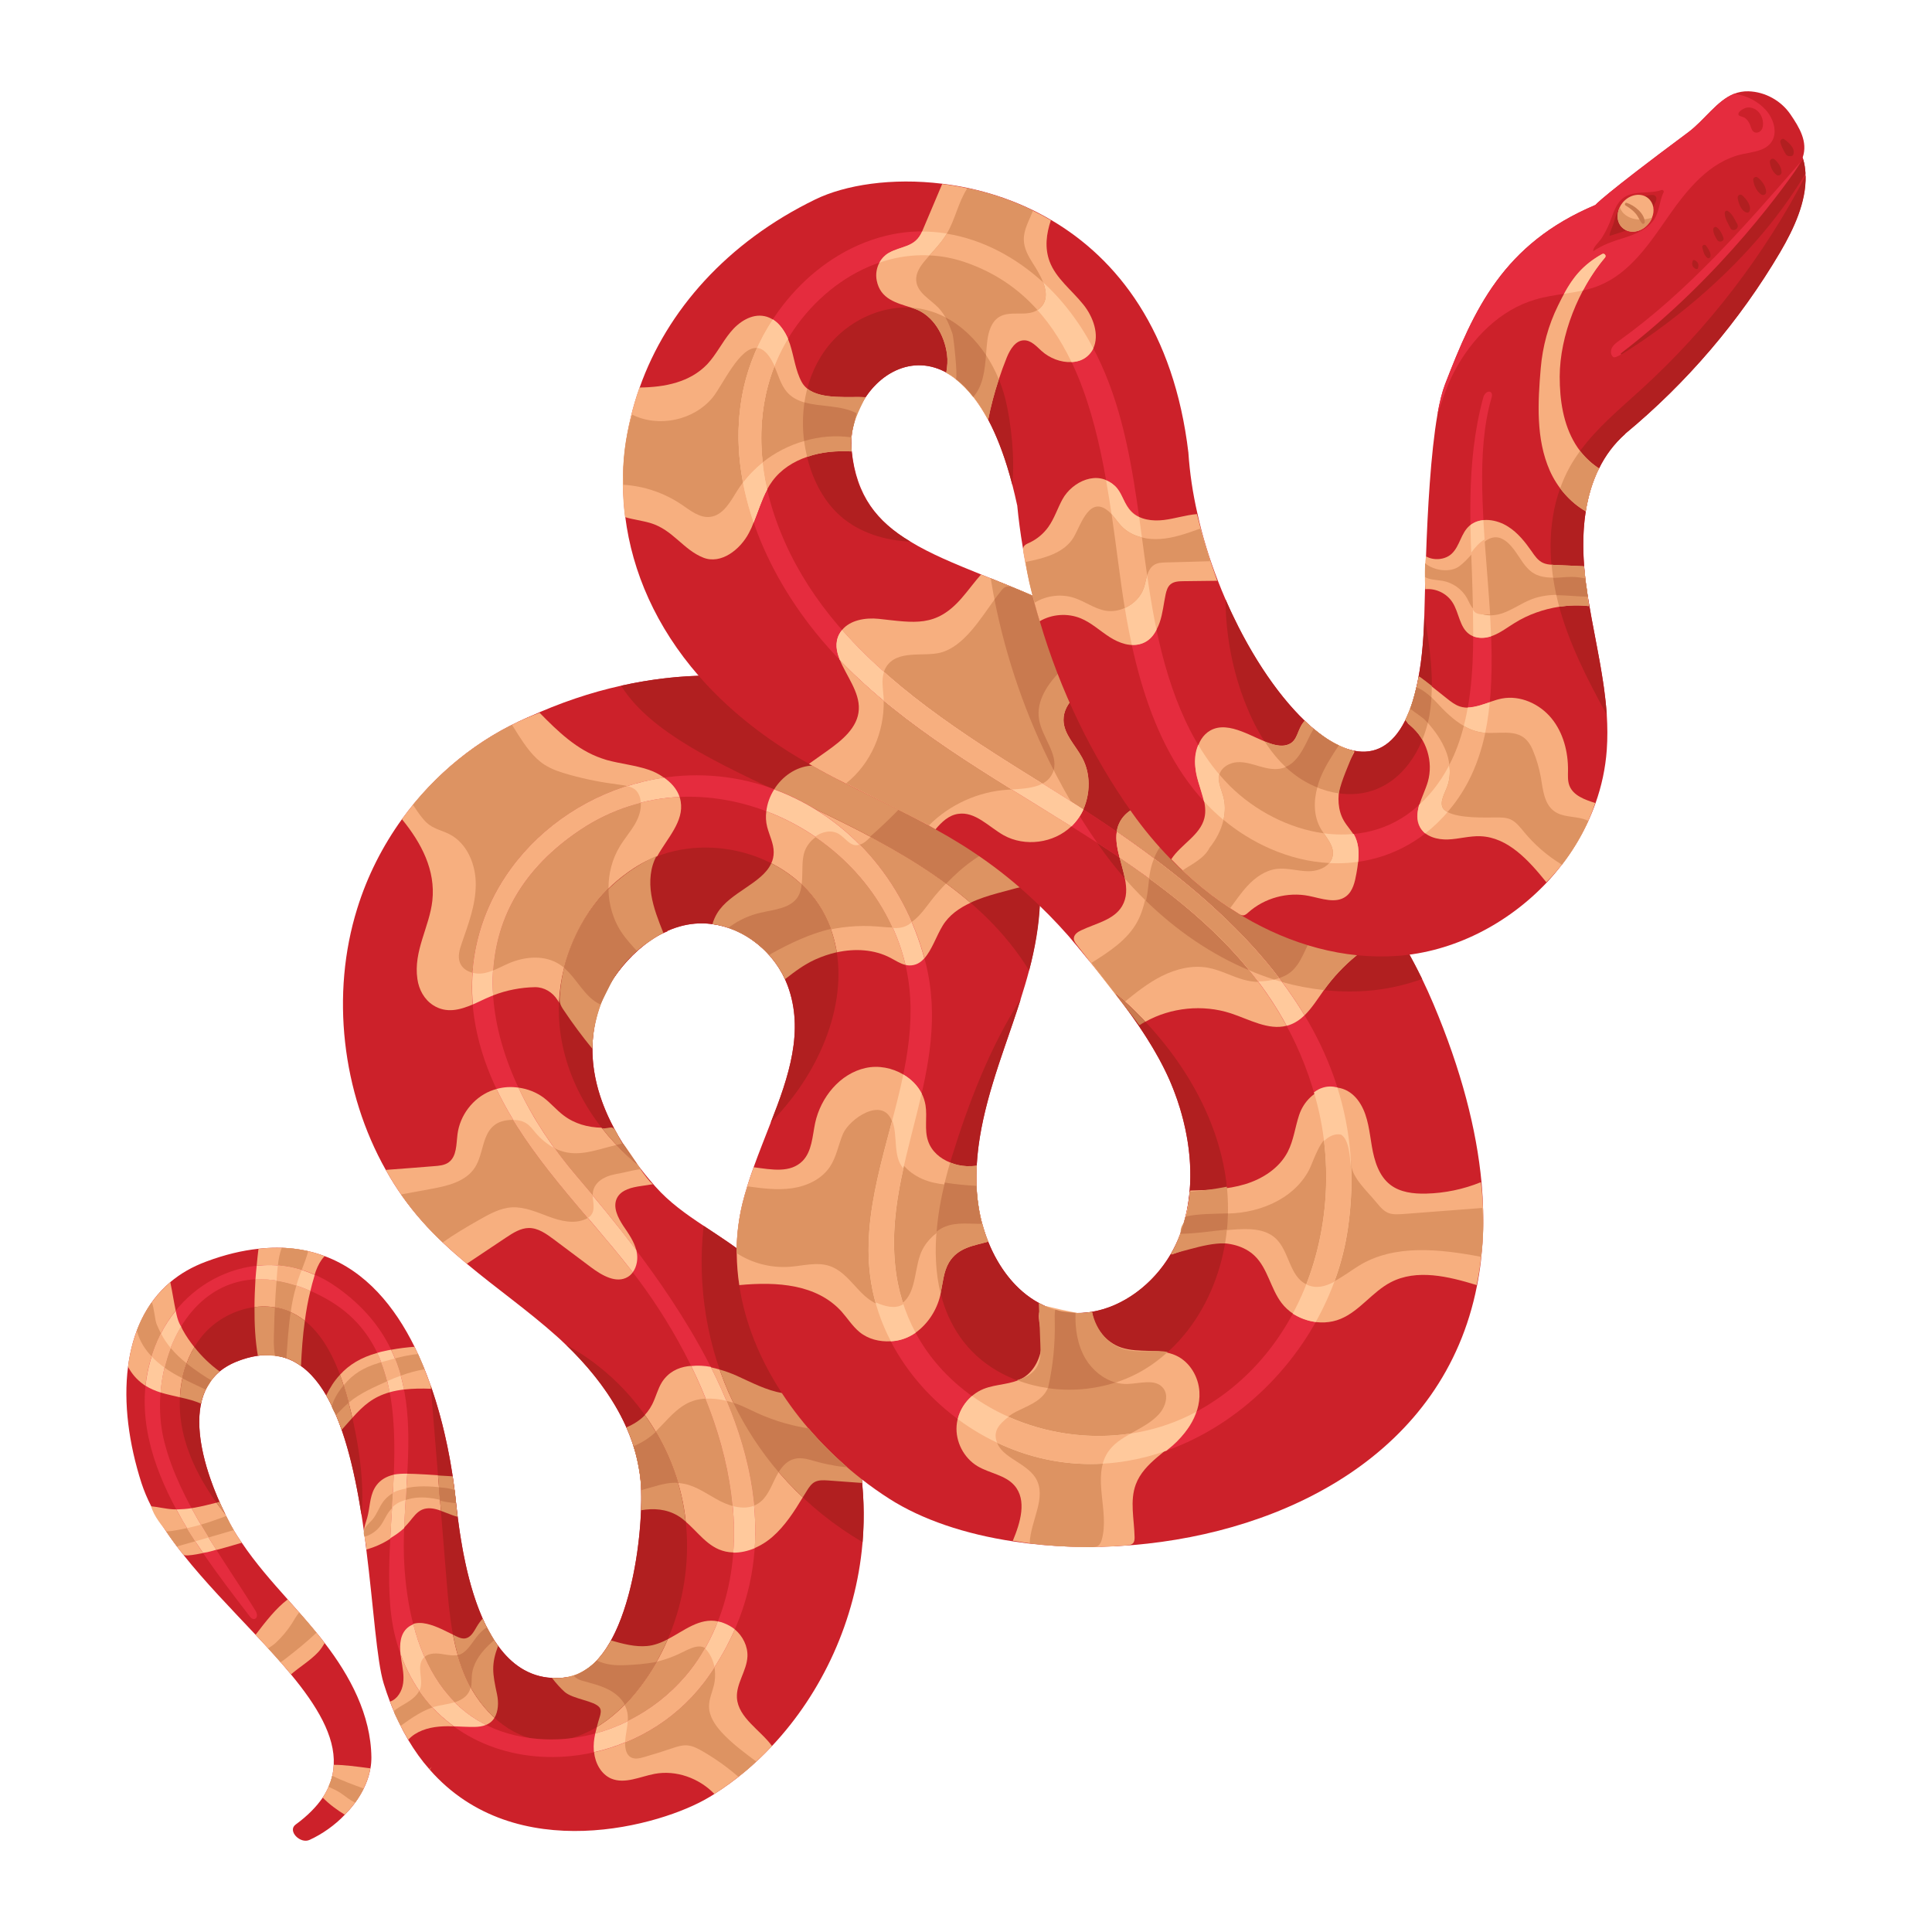 <?xml version="1.0" encoding="utf-8"?>
<!-- Generator: Adobe Illustrator 27.3.1, SVG Export Plug-In . SVG Version: 6.00 Build 0)  -->
<svg version="1.1" id="Layer_1" xmlns="http://www.w3.org/2000/svg" xmlns:xlink="http://www.w3.org/1999/xlink" x="0px" y="0px"
	 viewBox="0 0 1000 1000" style="enable-background:new 0 0 1000 1000;" xml:space="preserve">
<style type="text/css">
	.st0{fill:#C97A4F;}
	.st1{fill:#B26544;}
	.st2{fill:#DD9362;}
	.st3{fill:#F7AF7F;}
	.st4{fill:#512E25;}
	.st5{fill:#753B27;}
	.st6{fill:#A04C27;}
	.st7{fill:#D1DD33;}
	.st8{fill:#99B521;}
	.st9{fill:#BACE28;}
	.st10{fill:#7B991F;}
	.st11{fill:#6E840F;}
	.st12{fill:#F0F460;}
	.st13{fill:#B5CE24;}
	.st14{fill:#AF7B58;}
	.st15{fill:#FFE7B8;}
	.st16{fill:#CC946E;}
	.st17{fill:#8C6245;}
	.st18{fill:#EFCF97;}
	.st19{fill:#FFF4D2;}
	.st20{fill:#68442C;}
	.st21{fill:#3A2416;}
	.st22{fill:#4C311E;}
	.st23{fill:#CC9E71;}
	.st24{fill:#543622;}
	.st25{fill:#E0BB80;}
	.st26{fill:#3D211B;}
	.st27{fill:#96141A;}
	.st28{fill:#B11F20;}
	.st29{fill:#CC212A;}
	.st30{fill:#2D2726;}
	.st31{fill:#636363;}
	.st32{fill:#637209;}
	.st33{fill:#FFDC4A;}
	.st34{fill:#EFBB2B;}
	.st35{fill:#E03647;}
	.st36{fill:#C6283F;}
	.st37{fill:#37CADD;}
	.st38{fill:#1AA4C4;}
	.st39{fill:#3A3A3A;}
	.st40{fill:#686868;}
	.st41{fill:#FFCF48;}
	.st42{fill:#4CE7F2;}
	.st43{fill:#898989;}
	.st44{fill:#E52C3E;}
	.st45{fill:#FFC99C;}
	.st46{fill:url(#SVGID_1_);}
	.st47{fill:#251F2B;}
	.st48{fill:#FFE3CC;}
	.st49{opacity:0.31;fill:#510020;}
	.st50{fill:#F76623;}
	.st51{fill:url(#SVGID_00000103263661155546090390000008407130257157628336_);}
	.st52{fill:url(#SVGID_00000063601526155582383530000015965107343044048574_);}
	.st53{fill:url(#SVGID_00000062152585829308119180000000840771670688201633_);}
	.st54{fill:url(#SVGID_00000054980637278089844240000010172424850436005040_);}
	.st55{fill:url(#SVGID_00000016057397018031001760000016863027955486429625_);}
	.st56{fill:url(#SVGID_00000154385570203339358800000001747851371261541763_);}
	.st57{fill:url(#SVGID_00000045603081853951159070000001223089699978238893_);}
	.st58{fill:url(#SVGID_00000044162852878179606090000006256524723135066283_);}
	.st59{fill:url(#SVGID_00000006687159446869969650000000460549412487223696_);}
	.st60{fill:url(#SVGID_00000065048156879668834570000001433888729157570688_);}
	.st61{fill:url(#SVGID_00000141442808268638100920000005701024630555385757_);}
	.st62{fill:url(#SVGID_00000081641794926832134990000015927775465586342560_);}
	.st63{fill:url(#SVGID_00000112630720152624206850000003191599000212212881_);}
	.st64{fill:url(#SVGID_00000085239809492373817460000007765641078057494705_);}
	.st65{fill:url(#SVGID_00000183927928036059151430000010259537803423700636_);}
	.st66{fill:url(#SVGID_00000134214508051129397060000011860053757477396395_);}
	.st67{fill:url(#SVGID_00000109729717690085215570000007388867996838241702_);}
	.st68{fill:url(#SVGID_00000173868061701466283190000014284133720564240824_);}
	.st69{fill:url(#SVGID_00000033363500406500097470000004191080623054694810_);}
	.st70{fill:url(#SVGID_00000107566965637489795700000008314266444798914701_);}
	.st71{fill:url(#SVGID_00000112621548558530429090000004528655725573956765_);}
	.st72{fill:url(#SVGID_00000065065336435769819630000007714121658862280629_);}
	.st73{fill:url(#SVGID_00000149350588241189646640000016789090795060814983_);}
	.st74{fill:url(#SVGID_00000107558613156988702540000009669142626689289611_);}
	.st75{fill:url(#SVGID_00000052824711665459127760000011881580270459862946_);}
	.st76{fill:url(#SVGID_00000175310816698857472880000015998939307282246299_);}
	.st77{fill:url(#SVGID_00000111869493098840890610000014153922295622793633_);}
	.st78{fill:url(#SVGID_00000165928335161730284960000017314060599486958756_);}
	.st79{fill:url(#SVGID_00000064331912851637915390000005289569015587338130_);}
	.st80{fill:url(#SVGID_00000154390373830958986760000001274828263991118270_);}
	.st81{fill:url(#SVGID_00000043450410210221270530000000739520630937353887_);}
	.st82{fill:url(#SVGID_00000150100715542379584160000012226450222196918692_);}
	.st83{fill:url(#SVGID_00000110430673542884649920000012399447512004698010_);}
	.st84{fill:url(#SVGID_00000086655445162714459540000004424679978394082453_);}
	.st85{fill:url(#SVGID_00000159435275864183834980000015935479316174613157_);}
	.st86{fill:url(#SVGID_00000095322385602941746620000014286760355323587979_);}
	.st87{fill:url(#SVGID_00000000223514104940346500000007774814317893079712_);}
	.st88{fill:url(#SVGID_00000170991156018255925370000015217101967826520483_);}
	.st89{fill:url(#SVGID_00000058584454219628890620000004388756605573686690_);}
	.st90{fill:url(#SVGID_00000116917914584449143720000015199267554497582770_);}
	.st91{fill:url(#SVGID_00000125561139920326775130000012927589741605948062_);}
	.st92{fill:url(#SVGID_00000175316786158330203970000017154590669049107843_);}
	.st93{fill:url(#SVGID_00000041990344055217569370000012009596854919799739_);}
	.st94{fill:url(#SVGID_00000002379782913184691060000014328225611325795218_);}
	.st95{fill:url(#SVGID_00000172442324581592647370000008500072224866775215_);}
	.st96{fill:url(#SVGID_00000152966358554222972420000006823231071790381483_);}
	.st97{fill:#C7857F;}
	.st98{fill:#C42A21;}
	.st99{fill:url(#SVGID_00000118362017573113577450000003875303726505277083_);}
	.st100{opacity:0.4;fill:#506E85;}
	.st101{fill:#D3E3F0;}
	.st102{fill:url(#SVGID_00000091015603802368644040000011210869798179212448_);}
	.st103{fill:url(#SVGID_00000104677532097237032520000004307460093496889518_);}
	.st104{fill:url(#SVGID_00000072997177435793330430000002843876759892667013_);}
	.st105{fill:url(#SVGID_00000048483493101751701360000005452832048795119497_);}
	.st106{fill:url(#SVGID_00000161612374949006128470000012309836806527677571_);}
	.st107{fill:url(#SVGID_00000137120883723321746450000002611123624956191644_);}
	.st108{fill:url(#SVGID_00000029759981061004738430000001684203751280039812_);}
	.st109{fill:url(#SVGID_00000043433903991205622240000015838252259405745796_);}
	.st110{fill:url(#SVGID_00000061460552881794581680000014647936683693703854_);}
	.st111{fill:#6BA7B5;}
	.st112{fill:url(#SVGID_00000128456134560047901720000006341767894413974412_);}
	.st113{fill:url(#SVGID_00000157304459881677341940000000776884094131440514_);}
	.st114{fill:url(#SVGID_00000056386026650102283330000007825631510870700934_);}
	.st115{fill:url(#SVGID_00000082362805017792987130000011483116024713891742_);}
	.st116{fill:#F4642A;}
	.st117{opacity:0.31;}
	.st118{fill:#510020;}
	.st119{fill:url(#SVGID_00000130614724194787329490000000134866506410071693_);}
	.st120{fill:#FFCDA3;}
	.st121{fill:#C98D5B;}
	.st122{fill:url(#SVGID_00000090284715235642916210000005776493215181142926_);}
	.st123{fill:url(#SVGID_00000170266499638592549830000015405739053697313977_);}
	.st124{fill:#C1272D;}
	.st125{fill:#EBC100;}
	.st126{fill:#4D4D4D;}
	.st127{fill:url(#SVGID_00000000205874622012942070000002258915589930373017_);}
	.st128{fill:none;}
	.st129{fill:url(#SVGID_00000078020835339953461790000002515555539773656991_);}
	.st130{fill:#EBDE26;}
	.st131{fill:#4D4D1E;}
	.st132{opacity:0.8;fill:#F2F2DA;}
	.st133{fill:url(#SVGID_00000087372960319015035410000007739122207470274236_);}
	.st134{fill:url(#SVGID_00000151524487768818305380000002935764355053845898_);}
	.st135{fill:url(#SVGID_00000054979743047840537440000005338980878617620399_);}
	.st136{fill:#A3947C;}
	.st137{fill:url(#SVGID_00000036248434657103682030000017290515331908806329_);}
	.st138{fill:url(#SVGID_00000011005456545037783960000015565606093754069672_);}
	.st139{fill:url(#SVGID_00000160900734422087228520000000985491864622777762_);}
	.st140{fill:url(#SVGID_00000040572286550149296680000001779832837624157367_);}
	.st141{fill:url(#SVGID_00000088826537510923356500000011584687502164546997_);}
	.st142{fill:#9E9E9E;}
	.st143{fill:#FF9F2E;}
	.st144{fill:url(#SVGID_00000083087818290717546010000016134546756167376304_);}
	.st145{fill:url(#SVGID_00000150065920257312730160000014559217763791036037_);}
	.st146{fill:url(#SVGID_00000182516077824563354440000018004025014863806866_);}
	.st147{fill:url(#SVGID_00000069375898710896335480000009428933407735689636_);}
	.st148{fill:url(#SVGID_00000154405204246669556480000007364547778793168265_);}
	.st149{fill:url(#SVGID_00000128460227706391692030000005156337677732944266_);}
	.st150{fill:url(#SVGID_00000167385784810928993230000010795060333770968748_);}
	.st151{fill:url(#SVGID_00000086688648179624197910000003620611346862672770_);}
	.st152{fill:#82D8FF;}
	.st153{fill:url(#SVGID_00000029768373121760165090000005670608252909726397_);}
	.st154{fill:url(#SVGID_00000028312515271472697770000012428783436225016208_);}
	.st155{fill:url(#SVGID_00000031168451300859353350000004901120183532757432_);}
	.st156{fill:url(#SVGID_00000134930362677470428810000013888295627381570698_);}
	.st157{fill:#B1D284;}
	.st158{fill:url(#SVGID_00000008863314362854715730000008633767696072637568_);}
	.st159{fill:url(#SVGID_00000160889072906160441190000013627757969423082893_);}
	.st160{fill:url(#SVGID_00000064328676898078709730000008361290409224278700_);}
	.st161{fill:url(#SVGID_00000003100058628612180930000015214160390383440565_);}
	.st162{fill:url(#SVGID_00000147212676675855477800000006402082422814934669_);}
	.st163{fill:url(#SVGID_00000065781749029746754150000018026321986344824969_);}
	.st164{fill:url(#SVGID_00000025416575427816398010000002983567059622837951_);}
	.st165{fill:#FFA2CC;}
	.st166{fill:url(#SVGID_00000111179297847867765520000009419596976718318256_);}
	.st167{opacity:0.7;}
	.st168{fill:#D66801;}
	.st169{fill:#E8AD0B;}
	.st170{fill:url(#SVGID_00000010298131953043859070000000481041550831657375_);}
	.st171{fill:url(#SVGID_00000064352000588969029990000014512745173510452624_);}
	.st172{opacity:0.5;fill:#E8AD0B;}
	.st173{fill:url(#SVGID_00000004516375967257679860000014810733118042173091_);}
	.st174{fill:#DB1B1B;}
	.st175{fill:#FFDC3D;}
	.st176{fill:#3B1D00;}
	.st177{opacity:0.4;fill:#E8AD0B;}
	.st178{fill:#FFB339;}
	.st179{fill:#ED9621;}
	.st180{fill:#DD7E0B;}
	.st181{fill:#DE3302;}
	.st182{fill:#F8D017;}
	.st183{opacity:0.5;fill:#F8D017;}
	.st184{opacity:0.5;fill:#BA9C11;}
	.st185{fill:#25AD22;}
	.st186{fill:#125411;}
	.st187{fill:#40221A;}
	.st188{fill:#FF5924;}
	.st189{fill:#466D76;}
	.st190{opacity:0.2;fill:#466D76;}
	.st191{opacity:0.6;}
	.st192{fill:#FFF830;}
	.st193{fill:#8F3214;}
	.st194{fill:#942513;}
	.st195{fill:#BC4704;}
	.st196{opacity:0.2;fill:#C78F2C;}
	.st197{opacity:0.3;fill:#BC4704;}
	.st198{fill:#FDC74A;}
	.st199{fill:#6B3915;}
	.st200{fill:#471B02;}
	.st201{fill:#913704;}
	.st202{fill:#D95D05;}
	.st203{fill:#A7C15E;}
	.st204{opacity:0.5;}
	.st205{opacity:0.3;fill:#A7C15E;}
	.st206{opacity:0.4;}
	.st207{fill:#D9D900;}
	.st208{fill:#DE1D3A;}
	.st209{fill:#756000;}
	.st210{fill:#C85703;}
	.st211{fill:#F7D76D;}
	.st212{fill:#FBB41D;}
	.st213{opacity:0.7;fill:#F7D76D;}
	.st214{fill:#64FF80;}
	.st215{fill:#328040;}
	.st216{opacity:0.3;fill:#F7D76D;}
</style>
<g>
	<g>
		<path class="st29" d="M446.47,798.21c0,0.25-0.06,0.44-0.06,0.69c-3.44,39.45-20.69,77.02-46.82,104.83
			c-8.94,9.56-18.94,17.94-29.82,24.82c-1,0.63-1.94,1.25-2.94,1.81c-24.13,14.5-99.96,36.38-144.4-14.38
			c-0.06-0.06-0.19-0.19-0.25-0.31c-3.94-4.44-7.56-9.5-10.94-15.19c-3.44-5.81-6.63-12.38-9.38-19.63c-1.13-3-2.25-6.19-3.25-9.44
			c-3.63-11.75-5.26-39.63-9.01-69.38c-0.44-3.56-0.86-7.13-1.42-10.76c-0.31-2.38-0.69-4.81-1.06-7.19
			c-2.44-15.5-5.69-30.88-10.25-44.01c-2.31-6.56-4.94-12.57-8-17.82c-3.69-6.38-8.06-11.63-13.07-15.19
			c-6.25-4.5-13.57-6.56-22.32-5.31c-3.56,0.5-7.31,1.5-11.31,3.13c-3.31,1.38-6.13,3.06-8.5,5c-5.25,4.38-8.25,10.19-9.63,16.63
			c-3.38,16.13,3.25,36.57,9.56,50.82c1.06,2.38,2.06,4.56,3.06,6.56c1.69,3.44,3.19,6.25,4.31,8.13c1.31,2.19,2.69,4.38,4.19,6.5
			c7.06,10.5,15.38,19.94,23.75,29.32c5.31,6,10.63,12,15.69,18.19c1.19,1.44,2.31,2.88,3.44,4.38
			c13.13,17.07,23.94,37.2,24.19,59.2c0,1.94-0.13,3.81-0.5,5.69c-1.5,8.69-6.44,17.13-13.25,24c-5.19,5.44-11.56,9.94-18.19,13
			c-4.88,2.31-11.63-4.63-7.31-7.88c6.25-4.56,10.81-9.25,14.07-14c3.63-5.56,5.44-11.19,5.69-16.94
			c0.75-14.94-8.69-30.57-22.13-46.82c-5.56-6.75-11.81-13.57-18.32-20.5c-12.69-13.5-26.26-27.38-37.45-41.51
			c-6.56-8.25-12.31-16.63-16.57-25.01c-2.06-4-3.75-8.06-5.06-12.06c-6.5-20.25-9.38-41.38-6.94-60.14
			c2.25-17.5,9.06-33.01,21.88-43.82c5.19-4.38,11.31-7.94,18.57-10.63c9.69-3.63,18.69-5.75,27.07-6.63
			c13-1.44,24.32,0.06,34.26,3.81c21.38,7.94,36.26,26.13,46.51,46.88c3.25,6.56,6,13.32,8.38,20.13c0.19,0.56,0.38,1.06,0.56,1.63
			c5.5,16.07,8.88,32.19,10.81,45.32c0.63,3.94,1.06,7.63,1.44,10.94l1.13,10c1.81,14.5,5.31,35.44,12.94,52.7
			c2.25,5.13,4.88,9.88,8,14.07c6.81,9.5,15.88,16,27.88,16.63c2.5,0.19,5.06,0.06,7.81-0.31c9.56-1.38,17.07-8.75,22.75-19.07
			c10.13-18.38,14.75-46.32,15.57-67.39c0.13-3.63,0.13-7.06,0.06-10.19c-0.31-11.5-3.13-22.44-7.69-32.69
			c-7.13-16.19-18.63-30.63-31.32-42.82h-0.06c-1.56-1.56-3.13-3-4.75-4.44c-14.82-13.25-31.19-24.69-46.45-37.45
			c-8.13-6.75-16-13.94-23.13-22c-7.19-8.06-13.5-17-18.82-26.57c-22.57-40.07-28.63-90.89-14.75-135.34
			c5.19-16.75,13.13-32.32,23.13-46.2c16.88-23.32,39.63-41.82,65.2-52.7c0.06-0.06,0.13-0.06,0.19-0.06
			c1.94-0.81,3.88-1.63,5.88-2.31c7.5-2.81,15.25-4.94,23.13-6.31c5.38,7.5,8.69,18.32,11.63,30.76
			c4.06,17.07,7.25,37.2,13.94,56.07c3.19,9.13,7.19,17.88,12.5,25.88c1.5,2.38,3.19,4.63,4.94,6.81c-0.69,0.25-1.44,0.5-2.25,0.88
			c-7.94,3.38-19.32,12.38-27.32,26.07c-5.44,9.25-9.19,20.63-9.25,33.88c0,12.07,3.06,25.69,11,40.63
			c3.19,6.13,7.19,12.44,12.13,19c2.56,3.38,5.31,6.81,8.38,10.31c0.38,0.44,0.75,0.94,1.19,1.38c7.13,8.06,15.88,14.25,24.88,20.19
			c5.75,3.81,11.56,7.56,17.13,11.63c3.31,2.44,6.5,4.94,9.56,7.69c19.44,17.63,34.57,40.45,44.13,65.7
			c5.69,14.75,9.38,30.32,11.06,46.2c0.06,0.63,0.13,1.31,0.13,1.94C447.22,777.77,447.28,788.02,446.47,798.21z"/>
		<path class="st3" d="M446.22,767.58l-17.82-1.31c-2.25-0.13-4.69-0.25-6.69,0.81c-1.75,0.94-2.88,2.63-3.94,4.31
			c-0.75,1.19-1.54,2.45-2.25,3.63c-4.48,7.4-9.19,14.75-15.69,20.44c-7.56,6.63-18.57,10.44-27.76,6.5c-8.19-3.5-13-12-20.44-16.82
			c-5.81-3.69-13.13-5-19.82-3.44c0.94-14.63-1.63-29.44-7.5-42.88c5.69-2.13,10.5-6.5,13.25-11.88c1.94-3.81,2.88-8.06,5.13-11.63
			c6.56-10.06,19.13-9.56,29.82-6.44c3.13,0.88,6.06,2,8.63,3.13c7.81,3.5,15.5,7.69,23.94,9.06c9.38,1.63,18.94-0.38,28.38-1.31
			c0.5-0.06,0.94-0.06,1.38,0.13c0.19,0.12,0.38,0.31,0.56,0.56c0.13,0.25,0.19,0.5,0.31,0.75c1,2.75,1.94,5.56,2.81,8.38
			c0.88,2.69,1.69,5.44,2.38,8.19c0.69,2.44,1.31,4.94,1.81,7.44l0.94,4.69c0.81,3.88,1.44,7.81,1.88,11.75
			C445.78,763.64,446.03,765.58,446.22,767.58z"/>
		<path class="st28" d="M446.47,798.21c-28.69-16.75-52.45-42.01-66.83-72.01c-13.69-28.32-18.88-60.51-15.44-91.71
			c9.13,6.13,18.5,11.94,26.69,19.32C429.47,688.62,450.91,744.26,446.47,798.21z"/>
		<path class="st2" d="M446.22,767.58l-17.82-1.31c-2.25-0.13-4.69-0.25-6.69,0.81c-1.75,0.94-2.88,2.63-3.94,4.31
			c-0.75,1.19-1.56,2.44-2.25,3.63c-14.82-13.94-27.07-30.51-35.88-48.82c-2.69-5.63-5.13-11.44-7.13-17.32
			c3.13,0.88,6.06,2,8.63,3.13c7.81,3.5,15.5,7.69,23.94,9.06c5.51,0.95,11.12,0.64,16.65,0.06c3.33-0.35,12.72-3.47,14.16,0.53
			c4.66,12.93,7.93,26.34,9.64,39.98C445.78,763.64,446.03,765.58,446.22,767.58z"/>
		<path class="st29" d="M764.47,665.56c-17.07,86.83-99.27,127.53-177.97,134.15c-21.38,1.81-42.51,1.13-62.01-1.88
			c-25.01-3.75-47.32-11.31-64.08-22c-4.88-3.13-9.69-6.5-14.32-10.13c-31.88-24.82-57.64-61.14-63.45-100.52
			c-1-6.31-1.44-12.63-1.31-19.07c0.13-7.5,1.06-15.07,2.81-22.63c1.56-6.44,3.63-12.88,5.94-19.32c2.75-7.69,5.88-15.38,8.81-23
			c9.44-24,17.44-47.7,8.81-70.95c-0.44-1.13-0.88-2.25-1.38-3.38c-7.06-15.38-21.63-26.57-37.57-28.51c-0.19,0-0.31-0.06-0.5-0.06
			c-23.17-3.03-42.88,15.25-52.39,30.82c-1.06-13.13-4.06-26.88-8.25-40.82c-9.88-32.94-26.44-66.83-39.45-94.58
			c1.69-0.81,3.38-1.63,5.06-2.38c0.06-0.06,0.13-0.06,0.19-0.06c16.38-7.5,32.44-12.88,48.07-16.32
			c13.75-3.06,27.13-4.75,40.13-5.13c51.51-1.69,95.96,16.13,127.34,40.07c27.13,20.57,44.51,45.76,48.45,66.95
			c0.69,3.38,0.94,6.75,0.88,9.94c0,0.69-0.08,1.44-0.12,2.13c-0.77,11.36-2.63,22.5-5.5,33.44c-1.31,5-2.81,9.94-4.38,14.88
			c-2.63,8.31-5.5,16.5-8.31,24.69c-6.81,19.88-13.32,40.45-14.44,61.45c-0.25,4.75-0.25,9.56,0.13,14.38
			c0.63,8.44,2.63,17,5.81,24.94c5.44,13.57,14.38,25.32,26.19,31.69c2.38,1.38,4.88,2.44,7.5,3.25c6.63,2.13,13.38,2.5,20.07,1.38
			c16.25-2.75,31.56-14.32,40.62-29.69c1.44-2.44,2.69-4.94,3.82-7.56c3.31-7.94,5.25-16.38,6.06-24.94
			c1.69-19.38-2.55-39.7-10.3-57.57c-4.19-9.56-9.81-19.13-16.13-28.44c-3.81-5.5-7.75-10.94-11.88-16.25
			c-4.5-5.94-9.13-11.69-13.63-17.19c-2-2.5-7.81-9.56-8.75-10.69c1.06-1.5,2.15-3.09,3.19-4.63c6.85-10.21,13.82-20.75,20.25-31.69
			c0.63-1.06,1.25-2.13,1.88-3.25c5.88-10.13,11.44-20.5,16.57-31.13c8.75-17.82,16.32-36.19,22.19-54.45
			c18.75,18.82,37.88,37.88,55.82,57.89c17.5,19.63,33.88,40.2,47.57,62.64c4.88,8,9.44,16.19,13.57,24.69c2,4.19,4,8.5,5.81,12.82
			c14.5,34.32,22.38,65.08,24.94,92.46C768.6,631.49,767.72,649.36,764.47,665.56z"/>
		<path class="st3" d="M340.51,475.33l2.69,7.69c-0.38,0.19-0.75,0.31-1.13,0.5c-0.31,0.12-0.63,0.31-0.94,0.5
			c-3.5,1.75-7.5,4.5-11.5,8.13c-14.2,12.86-23,31.58-23,50.82c-6.25-7.69-12.06-15.69-17.32-24.13c-0.25-0.38-0.44-0.75-0.69-1.13
			c-2.56-4.13-6.94-6.81-11.75-6.75c-7.31,0.13-14.75,1.56-21.63,4.25c-0.5,0.19-1,0.44-1.5,0.63c-2.94,1.25-5.94,2.75-9,4.06
			c-6.81,2.88-13.75,4.75-20.57,0.38c-4.63-3-7.38-8.13-8.13-13.57c-2.13-14.5,6.25-26.88,7.75-40.57
			c1.69-15.63-5.56-29.69-15.75-42.13c1.81-2.56,3.75-5,5.69-7.44c14.19-17.38,31.76-31.63,51.26-41.38
			c2.69-1.44,5.44-2.69,8.25-3.88c0.06-0.06,0.13-0.06,0.19-0.06c1.94-0.81,3.88-1.63,5.88-2.31c9.56,9.75,19.32,19.19,32.07,23.57
			c0.88,0.31,1.81,0.56,2.69,0.88c7.06,1.94,14.44,2.63,21.38,4.94c2.94,0.94,5.75,2.38,8.25,4.19c3.69,2.56,6.69,5.88,8.06,10
			c0.25,0.75,0.44,1.5,0.56,2.25c1.81,10.44-6.94,19-12.19,28.51c-1.88,3.31-3.25,6.69-3.69,10.31
			C335.56,460.95,338.11,468.46,340.51,475.33z"/>
		<path class="st3" d="M319.38,620.05c-2.38,4.69,0.44,10.25,3.31,14.57c2.63,3.88,5.44,7.81,6.63,12.44l0.19,0.75
			c0.81,3.63,0.19,7.81-2,10.75c-0.69,0.94-1.5,1.75-2.56,2.38c-5.94,3.56-13.32-0.75-18.88-4.88l-19.44-14.57
			c-3.88-2.88-8.13-5.94-12.94-5.88c-4.25,0.06-8.06,2.5-11.56,4.81c-6.88,4.56-13.69,9.13-20.5,13.69c-4.25-3.5-8.44-7.19-12.44-11
			c-3.69-3.5-7.31-7.13-10.69-11c-3.88-4.38-7.5-9-10.88-13.82c-2.88-4.13-5.5-8.38-7.94-12.75c8.38-0.63,16.69-1.25,25.01-1.94
			c2.63-0.19,5.38-0.44,7.5-1.94c4.31-3.13,3.94-9.44,4.63-14.69c1.25-9.63,7.88-18.44,16.88-22.19c1.06-0.44,2.19-0.81,3.31-1.13
			c3.69-1.06,7.63-1.25,11.38-0.69c4.69,0.63,9.19,2.38,13,5.19c3.63,2.75,6.63,6.38,10.25,9.13c5.81,4.44,12.63,6.25,19.82,6.44
			c2.06,0.12,4.13,0.06,6.19-0.12c0.81,1.56,1.69,3.12,2.56,4.75c2.5,4.64,5.51,9,8.7,13.19c1.01,1.33,7.88,11.58,9.24,11.38
			l-6.19,0.94C327.13,614.54,321.63,615.73,319.38,620.05z"/>
		<path class="st3" d="M399.59,903.73c-2.63,2.81-5.31,5.5-8.13,8.06c-3.06,2.81-6.19,5.5-9.38,8c-4,3.19-8.06,6.06-12.32,8.75
			c-7.88-8.19-19.82-12.5-31.01-10.38c-7.5,1.44-15.32,5.38-22.38,2.44c-5.25-2.25-8.31-8-8.88-13.69
			c-0.06-0.25-0.13-0.44-0.13-0.69c-0.25-3,0.06-6,0.75-9c0.65-2.85,1.42-5.64,2.25-8.44c0.5-1.63,1-3.63-0.06-5
			c-2.69-3.56-13.75-4.25-18.13-8.13c-1.94-1.75-4.31-4.31-6.5-7.19c1.5,0.13,3.06,0.13,4.69,0c8.34-0.64,15.46-4.78,20.5-11.38
			c0.69-0.75,1.31-1.56,1.88-2.44c1.25-1.69,2.44-3.56,3.5-5.56c6.31,1.81,12.57,3.44,18.63,2.88c3.81-0.31,7.38-1.75,10.75-3.5
			c8.56-4.44,16.32-11.19,25.94-9.25c2,0.38,4.13,1.19,6.31,2.44c0.88,0.5,1.69,1.06,2.44,1.69c4.13,3.44,6.81,8.75,6.56,14.13
			c-0.38,7.38-5.88,13.94-5.44,21.32C382.08,889.1,393.65,895.54,399.59,903.73z"/>
		<path class="st3" d="M257.28,852c0.04,0.17,0.07,0.34,0.08,0.52c0.03,0.63-0.19,1.25-0.39,1.84c-1.57,4.66-2.04,9.68-1.36,14.55
			c0.56,4.02,1.89,7.93,2.12,11.98c0.23,4.05-0.9,8.53-4.22,10.87c-2.43,1.72-5.57,2-8.55,2.03c-5.9,0.06-11.82-0.62-17.7-0.1
			c-5.88,0.52-11.93,2.42-15.93,6.76c-3.78-6.23-6.94-12.84-9.42-19.7c3.86-1.35,6.19-5.45,6.75-9.5c0.56-4.05-0.3-8.14-0.95-12.18
			c-0.64-4.04-1.06-8.28,0.34-12.12c4.89-13.47,20.12-3.76,28.18,0.01c1.47,0.69,3.1,1.32,4.7,1.04c4.47-0.8,5.14-7.29,8.89-9.84
			l6.82,12.38C256.89,851.01,257.15,851.49,257.28,852z"/>
		<path class="st3" d="M236.67,785.03c-3.11-0.63-5.96-2.17-8.95-3.24c-2.99-1.07-6.38-1.66-9.29-0.37c-2.7,1.2-4.48,3.78-6.36,6.06
			c-5.76,7.01-13.73,12.16-22.48,14.54c0.14-3.31-1.39-6.53-1.19-9.84c0.13-2.26,1.05-4.38,1.66-6.56
			c1.41-5.03,1.23-10.56,3.72-15.15c2.96-5.45,8.68-7.58,14.56-7.66c8.1-0.11,16.34,0.75,24.44,1.12c0.49,0.02,1.02,0.07,1.37,0.41
			c0.32,0.32,0.38,0.8,0.43,1.24L236.67,785.03z"/>
		<path class="st3" d="M223.49,718.82h-0.44c-4.69-0.19-9.38-0.12-13.94,0.38c-2.5,0.31-5,0.75-7.44,1.44
			c-8.58,2.42-13.49,6.78-19.32,13.25c-1.75,2-3.63,4.13-5.5,6.19c-0.63-1.75-1.25-3.44-1.94-5.06c-1.1-2.89-2.37-5.77-3.81-8.5
			c-0.69-1.5-1.44-2.88-2.25-4.25c1.94-4,4.19-7.56,7.13-10.69c4.63-5.13,10.75-8.94,19.25-11.31c1.19-0.38,2.44-0.69,3.75-0.94
			c1.13-0.25,2.25-0.5,3.44-0.69c4-0.75,8.06-1.25,12.13-1.56c1.91,3.82,3.6,7.73,5.19,11.69c1.13,2.81,2.19,5.63,3.19,8.44
			C223.11,717.75,223.3,718.25,223.49,718.82z"/>
		<path class="st3" d="M168.04,650.18c-0.63,0.63-1.13,1.25-1.63,1.94c-3.26,4.64-4.38,10.66-5.75,16.06
			c-1.31,5.19-2.19,10.38-2.88,15.5c-1.13,7.81-1.63,15.57-2,23.38c-0.56-0.44-1.19-0.81-1.81-1.19
			c-5.63-3.85-11.86-4.38-18.44-4.38h-0.25c-0.63,0.06-1.19,0.13-1.81,0.25c-1.38-7.75-1.81-16.5-1.75-25.19
			c0-4.88,0.25-9.69,0.5-14.32c0.19-2.44,0.38-4.81,0.63-7.06c0.25-3.13,0.63-6.06,0.94-8.81c4.19-0.44,8.25-0.63,12.06-0.5
			C153.3,646.06,161.08,647.49,168.04,650.18z"/>
		<path class="st3" d="M113.65,709.88c-0.19,0.13-0.31,0.25-0.5,0.44c-4.46,4.47-7.62,9.6-9.06,15.94c0,0.13,0,0.19-0.06,0.25
			c-3.48-1.47-7.2-2.44-10.88-3.25c-3.31-0.81-6.75-1.5-10.06-2.5c-2.75-0.88-5.38-2-7.75-3.5c-0.44-0.25-0.88-0.5-1.25-0.81
			c-3.31-2.38-5.94-5.44-7.81-9c0.81-6.56,2.31-12.88,4.56-18.75c2-5.31,4.56-10.19,7.75-14.69c2.69-3.81,5.88-7.25,9.56-10.38
			c1.06,5.06,1.87,10.5,2.81,14.82c1.31,7.02,5.24,13.29,9.63,18.82C104.34,702.06,108.78,706.31,113.65,709.88z"/>
		<path class="st3" d="M125.16,798.52c-5.28,1.49-10.51,3.17-15.86,4.38c-1.8,0.41-13.24,3.24-14.46,1.75
			c-3.29-4.02-6.31-8.24-9.19-12.55c-0.98-1.46-6.24-7.39-7.38-12.45c3.77,0.37,7.5,1.36,11.28,1.56
			c7.72,0.39,15.14-1.59,22.54-3.43c0.5-0.12,1-0.25,1.5-0.44C116.86,784.64,120.53,791.96,125.16,798.52z"/>
		<path class="st3" d="M168.04,850.41c-1,1.75-2.06,3.31-3.25,4.63c-4.19,4.5-9.56,7.63-14.19,11.63c-1.75-2.13-3.5-4.19-5.38-6.31
			c-2.06-2.38-4.19-4.75-6.44-7.13c-2.06-2.31-4.25-4.69-6.5-7.06c5.13-6.75,10.63-13.82,16.63-18.32c2,2.25,4,4.5,5.94,6.75
			C159.36,839.75,163.92,844.92,168.04,850.41z"/>
		<path class="st3" d="M191.73,915.29c-0.63,3.56-1.81,7.06-3.5,10.44c-1.19,2.5-2.69,4.94-4.38,7.25
			c-1.63,2.25-3.44,4.31-5.38,6.31c-3.81-2.31-8.13-5.44-11.44-8.88c1.19-1.81,2.19-3.69,3-5.56c0.81-1.88,1.5-3.81,1.94-5.69
			c0.44-1.88,0.69-3.81,0.75-5.69C177.73,913.42,184.61,914.36,191.73,915.29z"/>
		<path class="st2" d="M438.53,759.45c-1.38-0.13-2.68-0.28-4.06-0.44c-0.69-0.08-1.31-0.2-2-0.31c-1.31-0.21-2.68-0.47-4-0.75
			c-1.99-0.42-4-0.88-5.94-1.44c-3.75-1.06-7.63-2.38-11.38-1.38c-3.56,0.88-6.13,3.63-8.13,6.88c-0.75,1.19-1.44,2.5-2.06,3.81
			c-2.19,4.56-4.25,9.63-8.5,12.38c-5.81,3.75-13.63,1.88-19.75-1.25c-6.19-3.19-11.88-7.63-18.63-8.94
			c-7.38-1.44-14.94,0.94-22.07,3.31c-0.38-7.75-1.75-15.44-4.13-22.82c12-3.63,17.75-17.94,29.32-22.82
			c6.69-2.81,14.25-1.88,21.07,0l1.31,0.38c5.69,1.81,10.44,4.69,15.94,6.88c4.69,1.94,9.56,3.5,14.5,4.69
			c1.56,0.38,3.13,0.75,4.69,1c1.06,0.25,2.13,0.44,3.19,0.56c0.19,0.06,0.38,0.12,0.56,0.12
			C424.65,746.57,431.41,753.32,438.53,759.45z"/>
		<path class="st0" d="M438.53,759.45c-1.38-0.13-2.68-0.28-4.06-0.44c-0.69-0.08-1.31-0.2-2-0.31c-1.31-0.21-2.68-0.47-4-0.75
			c-1.99-0.42-4-0.88-5.94-1.44c-3.75-1.06-7.63-2.38-11.38-1.38c-3.56,0.88-6.13,3.63-8.13,6.88
			c-9.25-10.88-17.19-22.94-23.38-35.82c0-0.06-0.06-0.06-0.06-0.12c5.69,1.81,10.44,4.69,15.94,6.88c4.69,1.94,9.56,3.5,14.5,4.69
			c1.56,0.38,3.13,0.75,4.69,1c1.06,0.25,2.13,0.44,3.19,0.56c0.19,0.06,0.38,0.12,0.56,0.12
			C424.65,746.57,431.41,753.32,438.53,759.45z"/>
		<path class="st2" d="M391.39,911.72c-2.87,2.87-5.97,5.51-9.25,7.9c-5.76-4.99-11.99-9.43-18.59-13.23
			c-2.48-1.43-5.12-2.81-7.98-2.99c-2.74-0.18-5.43,0.75-8.03,1.63c-4.72,1.6-9.48,3.08-14.27,4.46c-2.29,0.66-4.9,1.25-6.92-0.02
			c-1.68-1.05-2.43-3.11-2.68-5.07c-0.74-5.98,2.19-12.03,1.06-17.95c-0.85-4.4-3.91-8.14-7.64-10.63
			c-3.72-2.49-8.08-3.87-12.43-4.93c-2.75-0.67-5.74-1.35-7.6-3.48c3.69-1.44,7.12-3.58,10.04-6.26c0.4-0.37,0.81-0.76,1.33-0.94
			c0.68-0.23,1.41-0.06,2.11,0.1c13.46,3.14,27.95,1.68,40.51-4.07c6.08-2.78,12.95-7.68,16.89,0.38
			c2.16,4.41,2.77,10.65,1.64,15.43c-0.88,3.73-2.6,7.32-2.59,11.15c0.01,5.12,3.12,9.71,6.57,13.48
			C378.84,902.41,385.15,907.07,391.39,911.72z"/>
		<path class="st2" d="M255.72,848.97c0.06,0.11,0.08,0.17,0.08,0.17c-6.06,3.98-10.28,10.64-11.31,17.82
			c-0.44,3.07-0.36,6.35-1.92,9.04c-1.54,2.65-4.43,4.25-7.37,5.13c-2.94,0.88-6.02,1.16-8.99,1.92
			c-6.95,1.77-12.95,6.02-18.79,10.19l-3.07-6.03c-0.21-0.41-0.42-0.85-0.34-1.3c0.09-0.52,0.55-0.89,0.98-1.19
			c2.42-1.71,5.12-3,7.53-4.72c2.41-1.73,4.58-4.04,5.28-6.92c1.18-4.91-1.98-10.86,1.23-14.76c2.1-2.56,5.94-2.75,9.22-2.28
			c3.28,0.47,6.71,1.37,9.82,0.24c6.24-2.25,7.82-11.19,13.95-13.72C252.24,842.94,255.14,847.98,255.72,848.97z"/>
		<path class="st2" d="M235.75,778.09c0,0.13,0.01,0.25,0.01,0.38c-5.91-1.74-11.94-3.5-18.1-3.39c-6.16,0.11-12.6,2.38-16.28,7.32
			c-1.72,2.3-2.75,5.04-4.46,7.35c-1.99,2.69-4.88,4.69-8.09,5.62c-0.98-1.45-0.55-3.47,0.42-4.93c0.96-1.46,2.37-2.56,3.5-3.89
			c2.21-2.6,3.31-5.96,5.23-8.77c7.19-10.5,24.25-8.89,35.18-7.24c0.77,0.12,1.62,0.29,2.07,0.93c0.34,0.47,0.36,1.09,0.38,1.67
			L235.75,778.09z"/>
		<path class="st2" d="M219.74,708.75c-4.19,0.69-8.31,1.81-12.32,3.31c-2.38,0.81-4.63,1.75-6.94,2.81
			c-6.83,3.14-14.26,6.23-20,11.19c-1.75,1.44-3.38,3.06-5.13,4.88c-0.42,0.46-0.8,0.9-1.31,1.25c-0.24,0.17-2.12-4.04-2.25-4.31
			c0.81-3.56,3.25-7.5,6.06-10.82c4.94-6.05,10.51-9.25,17.88-11.5c0.56-0.19,1.06-0.31,1.63-0.5c2.38-0.69,4.69-1.31,7.06-1.94
			c3.94-1.06,7.94-1.88,11.94-2.31C217.55,703.44,218.67,706.06,219.74,708.75z"/>
		<path class="st2" d="M159.54,647.61c-0.88,3.31-2.19,6.56-3.38,9.75c-1.17,2.57-1.95,5.31-2.75,8c-1.38,4.63-2.31,9.19-2.94,13.75
			c-1.19,7.81-1.63,15.69-2.25,23.94c0-0.97-5.76-0.83-5.88-1.44c-0.94-4.94-0.56-9.94-0.44-14.94c0.06-3.31,0.19-6.63,0.38-9.94
			c0.19-4.63,0.5-9.25,0.88-13.88c0.21-2.62,0.26-5.28,0.69-7.88c0.31-3.13,0.88-6.25,2-9.13
			C150.66,645.99,155.22,646.61,159.54,647.61z"/>
		<path class="st2" d="M109.24,714.44c-0.55,1.64-1.95,3.23-2.8,4.76c-4.06-1.84-8.09-3.74-12.04-5.81
			c-3.19-1.63-6.31-3.38-9.19-5.5c-0.13-0.06-0.19-0.13-0.31-0.19c-2.25-1.63-4.44-3.5-6.38-5.56c-3.56-3.75-6.31-8.13-7.63-13.13
			c0-0.06,0-0.12-0.06-0.31c2-5.31,4.56-10.19,7.75-14.69c1.19,2.94,1.56,8.94,2.44,11.25c0.69,1.69,1.44,3.31,2.31,4.94
			c1.38,2.69,3.06,5.19,5.06,7.56c2.44,2.94,5.25,5.56,8.25,7.94c2.38,1.94,4.88,3.69,7.44,5.44
			C105.78,712.27,107.51,713.35,109.24,714.44z"/>
		<path class="st2" d="M120.97,792.02c-0.19,0.06-0.31,0.07-0.5,0.12c-4.16,1.28-27.69,8-28.88,8.31c-1.94-2.56-3.81-5.19-5.56-7.81
			c1.38-0.06,2.5-0.14,3.19-0.25c2.56-0.42,5.06-0.88,7.56-1.44c2.44-0.5,4.81-1.13,7.19-1.81c3.19-0.88,6.25-1.94,9.31-3.06
			c1.25-0.44,2.5-0.94,3.81-1.38C118.59,787.77,119.9,790.27,120.97,792.02z"/>
		<path class="st2" d="M163.79,845.09c-5,4.75-10.31,9.06-15.75,13.25c-0.88,0.69-1.81,1.38-2.81,2c-2.06-2.38-4.19-4.75-6.44-7.13
			c1.44-1,2.94-1.94,4-2.94c3.06-2.88,5.81-6.13,8.13-9.69c1.25-2,2.44-4.13,3.94-6C157.91,838.09,160.91,841.53,163.79,845.09z"/>
		<path class="st2" d="M188.23,925.73c-1.19,2.5-2.69,4.94-4.38,7.25c-2.88-1.19-5.25-3.44-7.88-5.13c-1.88-1.19-3.94-2.13-5.94-3
			c0.81-1.88,1.5-3.81,1.94-5.69C177.23,921.73,182.73,923.73,188.23,925.73z"/>
		<path class="st2" d="M322.2,483.27c2.19,3.13,4.81,6,7.44,8.88c-4.19,3.75-8.44,8.56-12,14.19c-2.59,3.88-4.84,8.17-6.44,12.57
			c-0.19,0.31-0.31,0.63-0.44,1c-8.06-3.63-12-13.19-18.82-19c-0.75-0.63-1.44-1.19-2.25-1.69c-7.56-5-17.75-4.25-26.13-0.69
			c-2.81,1.19-5.56,2.69-8.38,3.81c-1.63,0.63-3.25,1.13-5,1.44c-1.81,0.31-3.75,0.19-5.56-0.25c-2.94-0.75-5.5-2.5-6.56-5.25
			c-1.25-3.19-0.19-6.81,0.94-10.06c3.38-9.81,7.19-19.75,7.25-30.19c0.13-10.38-4.38-21.5-13.63-26.26
			c-3.31-1.69-7.06-2.5-10.13-4.63c-2.56-1.75-4.44-4.38-6.25-6.88c-0.81-1.19-1.69-2.44-2.5-3.69
			c14.19-17.38,31.76-31.63,51.26-41.38c1.06,1.5,2.06,3.31,3.19,5.06c3.69,5.69,7.69,11.63,13.44,15.44
			c3.94,2.56,8.5,4.06,13.07,5.31c8.44,2.38,17.07,4.06,25.76,5.13c1.44,0.19,2.88,0.38,4.31,0.75c1.75,0.44,3.44,1.13,4.63,2.44
			c0.94,1.06,1.56,2.44,1.94,3.81c0.19,0.75,0.31,1.56,0.31,2.31c0.31,3.75-1,7.63-2.94,11c-2.31,4-5.38,7.5-7.81,11.5
			c-4,6.56-6,14.19-5.94,21.88C315.01,468.14,317.44,476.45,322.2,483.27z"/>
		<path class="st2" d="M331.79,605.34c-0.43-0.58-9.2,1.65-10.22,1.83c-3,0.56-6.13,1.06-8.81,2.5c-2.75,1.38-5.13,3.75-5.75,6.75
			c-0.19,0.75-0.19,1.56-0.19,2.38c0.06,3.5,1.31,7.25-0.75,10c-0.5,0.69-1.13,1.19-1.81,1.56c-0.38,0.31-0.81,0.5-1.25,0.69
			c-6,2.63-12.94,0.94-19.07-1.38c-6.13-2.25-12.32-5.06-18.88-4.75c-6.19,0.31-11.81,3.5-17.19,6.56
			c-6.38,3.63-12.75,7.31-18.69,11.63c-3.69-3.5-7.31-7.13-10.69-11c-3.88-4.38-7.5-9-10.88-13.82c0.25-0.06,0.5-0.12,0.81-0.19
			l14.25-2.63c8.69-1.56,18.44-3.75,23.19-11.25c4.44-6.94,3.63-17.13,10.25-22c2.56-1.88,5.75-2.5,8.88-2.56h0.69
			c2.38,0,4.75,0.5,6.69,1.75c1.88,1.19,3.25,3,4.63,4.69c2.81,3.31,6.19,6.19,10,8.19c2.13,1.13,4.44,1.88,6.88,2.31
			c5.56,0.94,11.31-0.31,16.75-1.75c2.81-0.75,5.63-1.56,8.5-2.25c1.06-0.31,2.13-0.56,3.19-0.81
			C322.83,591.67,331.06,604.35,331.79,605.34z"/>
		<g>
			<path class="st3" d="M529.6,444.32c-6.07-10.48-12.89-20.62-20.71-29.87c-6.77-8.01-15.14-17.9-25.81-20.51
				c-6.8,4.75-13.61,9.31-21.66,10.19c-14.19,1.5-27.57-9.06-41.82-7.81c-7.81,0.69-14.75,5.63-18.88,12.25
				c-0.06,0.06-0.06,0.12-0.13,0.19c-2.13,3.38-3.5,7.19-3.94,11.13c-0.38,2.69-0.25,5.44,0.44,8.13c1.13,4.38,3.38,8.56,3.38,13.07
				c0,2.13-0.44,4-1.25,5.75c-4.63,10.44-21.44,15-28.01,25.88c-1.06,1.75-1.88,3.63-2.44,5.63c2.81,0.31,5.63,0.94,8.31,1.88
				c8,2.63,15.32,7.63,21.07,14.13c0.38,0.44,0.69,0.81,1,1.25c0.81,0.88,1.49,1.76,2.13,2.69c0.61,0.89,1.25,1.81,1.88,2.75
				c1.19,1.88,2.25,3.81,3.19,5.81c4.88-3.81,9.81-7.56,15.63-10.19c3.56-1.63,7.31-2.88,11.13-3.75
				c9.44-2.06,19.38-1.56,27.82,2.88c2.56,1.31,5.06,3.06,7.75,3.63c0.63,0.19,1.25,0.3,1.94,0.31c3.32,0.06,5.81-1.38,7.81-3.69
				c3.94-4.38,6.25-11.63,9.5-16.94c3.31-5.44,8.5-9.06,14.38-11.81c4.5-2.13,9.44-3.69,14.25-5c6.94-1.94,13.88-3.75,20.88-5.44
				c-0.5-2.65-1.29-5.41-2.22-8.2C533.06,448.14,531.04,446.81,529.6,444.32z"/>
			<path class="st2" d="M472.51,413.02c-0.96,0.35-1.97,0.83-3.05,1.48c-7.02,4.16-13.45,13.32-19.28,19.09
				c-1.8,1.78-3.85,3.68-6.38,3.76c-3.67,0.11-6.21-3.52-9.4-5.34c-7-3.99-16.42,2.15-18.32,9.99c-1.92,7.93,1.14,17.77-4.72,23.44
				c-1.96,1.89-4.59,2.89-7.15,3.83l-27.1,10.03c7.88,3.72,15.11,8.8,21.27,14.95c16.27-11,36.32-16.27,55.9-14.69
				c4.64,0.37,9.44,1.1,13.83-0.42c6-2.08,9.82-7.79,13.7-12.81c9.85-12.76,22.8-23.11,37.42-29.9c0.8-0.37-29.2-20.25-32.93-21.57
				C480.36,412.73,476.9,411.43,472.51,413.02z"/>
		</g>
		<path class="st28" d="M538.3,466.76c-0.38,12.13-2.56,23.94-5.63,35.57c-49.07-80.27-178.54-94.64-211.17-147.41
			C444.91,327.24,539.74,415.44,538.3,466.76z"/>
		<path class="st2" d="M510.33,427.89c-9.16-11.52-18.51-23.46-31.18-31.27c-5.53,3.68-11.23,6.79-17.74,7.5
			c-14.19,1.5-27.57-9.06-41.82-7.81c-7.81,0.69-14.75,5.63-18.88,12.25c-0.06,0.06-0.06,0.12-0.13,0.19
			c34.26,16.13,72.33,33.13,101.71,58.51c4.5-2.13,9.44-3.69,14.25-5c6.11-1.71,12.22-3.27,18.37-4.79
			C528.22,446.84,517.86,437.37,510.33,427.89z"/>
		<path class="st0" d="M478.76,404.34c-1.85,1.75-3.55,3.7-5.22,5.6c-7.19,8.19-14.88,15.88-23.13,23.07
			c13.69,7.25,27.07,15.25,39.38,24.32c2.19-2.25,4.38-4.38,6.69-6.44c6.43-5.68,13.77-10.37,21.64-13.84
			C506.06,424.87,493.65,413.12,478.76,404.34z"/>
		<path class="st29" d="M619.13,361.49c-0.56,33.38-19.69,64.58-36.07,94.21c-7.81,14.19-15.07,28.07-19.25,41.63
			c-2-2.5-4-4.94-6-7.31c-6.56-7.88-13.13-14.88-19.63-21.13c-18.32-17.82-36.19-29.82-53.95-39.63
			C462.35,417,440.72,408,418.72,395.37c-3.44-1.94-6.88-4-10.38-6.19c-18.75-11.81-34.26-25.07-46.7-39.38
			c-22-25.26-34.38-53.64-38.01-82.27c-2.88-22.69-0.19-45.51,7.5-67.08c14.07-39.76,45.32-75.08,90.83-97.21
			c15.5-7.56,39.7-11.38,65.83-8.13c18.57,2.25,38.13,8.06,56.26,18.75c34.38,20.13,63.64,57.57,71.08,120.59
			c-40.07-0.88-54.57,4.75-88.58,27.38c-0.81-3.81-1.69-7.44-2.56-10.88c-3.56-13.82-7.81-24.94-12.44-33.69
			c-6.69-12.44-14.13-20.19-21.63-24.38c-16.13-8.94-32.63-1.19-41.76,12.57c-5.19,7.63-8.06,17.13-7.44,26.57
			c0.06,0.5,0.07,1,0.13,1.5c2.48,23.21,13.19,36.57,30.38,46.82c10.25,6.25,22.63,11.38,36.57,17c1.63,0.63,3.31,1.31,5,2
			c21.69,8.75,46.7,18.94,72.58,35.94C596.56,342.61,607.88,351.24,619.13,361.49z"/>
		<path class="st28" d="M736.09,506.71c-9.44,3.38-19.19,5.5-29.01,6.19c-14.75,1.06-29.44-0.69-43.57-4.69
			c-5.63-1.56-11.25-3.5-16.75-5.88c-23.88-10-45.82-26.38-63.7-46.63c-1.56-1.75-3.06-3.56-4.56-5.38c-3.06-3.69-6-7.56-8.81-11.5
			c-0.63-0.88-1.23-1.76-1.81-2.63c-4.68-6.97-9.36-14.07-13.67-21.44c-20.44-35.07-34.9-74.7-41.4-115.4
			c21.94,8.81,47.32,19.19,73.52,36.57c6.06,4,12.13,8.38,18.19,13.19c4.88,3.81,9.86,7.82,14.63,12.38
			c23,22,45.45,45.32,66.2,69.83c4.25,5,8.44,10.06,12.44,15.25C712.46,465.33,725.59,485.14,736.09,506.71z"/>
		<path class="st3" d="M584.25,335.49c0.31,1.63-1.25,2.5-3.13,4.44c-4.31,4.38-9.06,8.44-14.07,12
			c-7.44,5.44-16.63,11.5-16.57,20.75c0.06,7.31,6.13,13,9.63,19.5c4.44,8.13,4.25,18.23,0.63,26.76c-0.53,1.24-1.19,2.44-1.88,3.56
			c-1.19,1.81-2.5,3.44-4,4.94c-0.12,0.13-0.19,0.19-0.31,0.25c-9.13,8.81-24.07,10.75-35.07,4.63
			c-7.75-4.38-14.75-12.44-23.57-11.06c-4.81,0.69-8.5,4.19-11.69,8l-3.38-1.88c-14.44-7.88-28.76-14.5-43.2-21.88
			c-6.31-3.13-12.63-6.5-18.94-10.13c3.06-2.19,6.19-4.38,9.25-6.56c7.69-5.44,16.13-12.19,16.57-21.63
			c0.5-8.94-6.5-17.44-9.81-25.63c-1.81-4.44-2.59-8.86-0.38-13.19c0.42-0.82,0.94-1.56,1.5-2.25c4.19-5.19,12.13-6.5,18.94-5.81
			c18.57,2,29.63,4.63,42.95-10.69c3.5-4,6.56-8.31,10.06-12.25c1.63,0.63,3.31,1.31,5,2c9.81,3.94,20.32,8.19,31.26,13.25
			c10.88,5.06,21.57,10.63,31.88,16.75c1.81,1.13,6.81,3.06,7.88,4.88C584.06,334.74,584.19,335.11,584.25,335.49z"/>
		<path class="st2" d="M568.5,325.17c-4,8.81-12.19,14.94-19.13,21.69c-6.94,6.81-13.19,15.94-11.56,25.51
			c1.5,9.13,9.94,17.88,7.56,26.26c-0.12,0.63-0.38,1.19-0.69,1.81c-1.13,2.38-2.94,4-5.13,5.19c-4.38,2.31-10.38,2.69-15.82,3
			c-0.75,0.06-1.44,0.06-2.13,0.13c-15.19,0.94-30.01,7.63-40.76,18.44l-42.88-21.75c12.75-10.13,19.82-26.55,19.44-42.88
			c-0.01-0.5,0-1.06-0.06-1.56c-0.31-4.44-1.19-9.13,0.19-13.19v-0.06c0.25-0.81,0.56-1.56,1-2.31c5.69-9.5,19.57-5.31,28.44-7.69
			c11.88-3.25,20.25-17.07,27.76-27.44c1.13-1.5,2.22-2.91,3.25-4.25c0.71-0.92,1.5-1.88,2.63-2.31c1-0.38,2.06-0.25,3.06,0.06
			C527.43,304.92,569.31,323.36,568.5,325.17z"/>
		<path class="st3" d="M722.4,481.96c-14.75,6.69-27.69,17.32-37.13,30.51c-3.19,4.44-6.19,9.31-10.06,13.07
			c-2.25,2.19-4.81,4-7.81,5c-0.5,0.19-0.94,0.31-1.44,0.38c-9.5,2.5-19.38-3.31-28.94-6.44c-14.44-4.69-30.88-3.06-44.2,4.38
			c-1.06,0.56-2.06,1.19-3.06,1.81l-32.32-41.51c-0.81-1.06-1.63-2.19-1.63-3.44c0.06-2,2-3.38,3.81-4.19
			c7.56-3.63,16.94-5.31,21.19-12.57c2.56-4.38,2.44-9.19,1.44-14.19c-0.69-3.56-1.81-7.25-2.75-10.88
			c-1.19-4.56-2.13-9.06-1.44-13.38c0.19-1.38,0.5-2.81,1.13-4.13c2.94-6.81,10.75-10.44,18.13-10.56
			c13.32-0.19,23.88,8.88,36.51,11.5c1.31,0.25,2.69,0.5,4.06,0.63c10.83,1.43,22.2-0.64,31.45-6.46c1.69-1.06,3.8-1.89,5.65-1.14
			c1.03,0.42,1.82,1.27,2.57,2.09c10.41,11.52,20.22,23.59,29.28,36.2C712.28,466.2,717.46,474.02,722.4,481.96z"/>
		<path class="st2" d="M712.17,466.32c-10.47,2.59-21.6,5.55-28.82,13.57c-6.63,7.37-9.12,18.2-17.09,24.1
			c-6.22,4.61-14.74,5.19-22.22,3.19c-6.35-1.69-12.2-5.06-18.66-6.26c-8.12-1.51-16.58,0.56-23.97,4.25
			c-7.39,3.69-13.87,8.94-20.26,14.17l-16.2-20.98c9.1-5.71,18.59-11.82,23.71-21.26c4.72-8.7,5.07-19.02,7.66-28.58
			c3.31-12.21,12.13-21.96,25.22-21.85c17.46,0.14,34.33-0.48,51.45-4.35c1.26-0.29,2.61-0.58,3.82-0.12
			c0.96,0.37,1.69,1.17,2.37,1.94C691.02,437.51,702.04,451.61,712.17,466.32z"/>
		<path class="st2" d="M585.37,335.3c-5.44,6.25-11.56,11.81-18.32,16.63c-7.44,5.44-16.63,11.5-16.57,20.75
			c0.06,7.31,6.13,13,9.63,19.5c5.06,9.31,4.31,21.38-1.25,30.32c-22.94-36.95-39.07-79.45-46.07-123.15
			c9.81,3.94,20.32,8.19,31.26,13.25C558.31,319.21,572.25,326.64,585.37,335.3z"/>
		<path class="st2" d="M722.4,481.96c-14.75,6.69-27.69,17.32-37.13,30.51c-7.38-0.81-14.63-2.19-21.75-4.19
			c-5.69-1.63-11.31-3.63-16.82-5.94c-23.82-10-45.76-26.38-63.64-46.63c-0.25-0.31-0.56-0.63-0.81-0.94
			c-0.69-3.56-1.81-7.25-2.75-10.88c-1.44-5.41-2.85-12.18-0.31-17.5c2.94-6.81,10.75-10.44,18.13-10.56
			c13.32-0.19,23.88,8.88,36.51,11.5c7.5,1.56,15.44,1.44,22.88-0.44c5.19-1.38,13.44-8.13,18.69-5.94
			c2.81,1.19,4.88,3.69,6.75,6.13c7.75,9.81,15.75,19.44,23.19,29.44C708.02,460.14,719.65,481.96,722.4,481.96z"/>
		<path class="st0" d="M568.5,325.17c-4,8.81-12.19,14.94-19.13,21.69c-6.94,6.81-13.19,15.94-11.56,25.51
			c1.5,9.13,9.94,17.88,7.56,26.26c-14.13-27.63-24.57-57.57-30.63-88.33c1.13-1.5,2.19-2.94,3.25-4.25
			c0.69-0.94,1.5-1.88,2.63-2.31c1-0.38,2.06-0.25,3.06,0.06C526.94,305.08,569.25,323.51,568.5,325.17z"/>
		<path class="st0" d="M711.09,466.58c-11.44,3.19-23.88,6.81-30.76,16.5c-4.69,6.63-6.31,15.63-12.82,20.5
			c-1.63,1.19-3.5,2.06-5.44,2.69c-0.88,0.31-1.75,0.56-2.63,0.75c-4.31-1.38-8.56-2.94-12.75-4.75
			c-19.57-8.13-37.76-20.63-53.57-36.01c0.13-0.31,0.19-0.63,0.25-0.94c1.44-6.74,1.07-14.17,3.81-20.57c0-0.12,0.06-0.31,0.12-0.44
			c2.13-5.25,5.44-9.94,10.06-13.13c6.31-4.31,13.88-5.13,21.69-5.06c9.56,0.06,19.75,0.5,29.26-0.69c4.94-0.56,16-6.81,19.82-2.56
			C681.71,426.94,710.59,464.14,711.09,466.58z"/>
		<path class="st29" d="M934.57,91c0.22,13.57-6.06,27.38-13.13,39.45c-21,35.69-48.38,67.7-80.27,94.08h0.12
			c-5.88,5.19-10.31,11.25-13.63,17.94c-3.44,6.88-5.63,14.32-6.88,22.19c-1.44,9.13-1.56,18.75-0.81,28.38
			c0.19,2.94,0.5,5.81,0.88,8.75c0.5,3.94,1.13,7.81,1.81,11.75c3.19,18.82,7.75,37.57,9,56.39c0.38,6.06,0.44,12.13,0,18.25
			c-0.69,9.56-2.69,18.75-5.81,27.51c-5.38,15.25-14.07,29.07-24.94,40.76c-20.5,21.88-48.7,36.26-77.64,38.32
			c-27.76,1.94-55.14-5.88-79.52-20.25c-13.69-8.06-26.44-18.19-37.82-29.88c-7.25-7.44-14-15.5-20-24
			c-20.88-29.44-37.26-63.33-47.7-98.96c-3.75-12.69-6.75-25.63-8.88-38.7c-1.19-7-2.13-14.07-2.81-21.13
			c17.19-23.38,53.07-42.95,88.58-27.38c0.69,10.31,2.25,20.82,4.63,31.19c2.63,11.94,6.25,23.69,10.63,34.94
			c1.25,3.25,2.56,6.44,3.94,9.63c11.25,25.94,26.07,48.51,40.95,62.76c8.75,8.44,17.57,13.94,25.63,15.57
			c10.5,2.13,19.81-2.45,26.44-15.73c2.91-5.83,5.25-13.4,6.94-22.78c1.63-8.75,2.63-19.19,2.94-31.38c0,0,0.63-24.44,0.88-30.69
			c0.81-23.57,2.44-53.39,5.88-73.2v-0.06c1.13-6.63,2.53-12.09,4-15.88c14.92-38.52,29.94-72.58,77.83-92.77
			c0,0,3-4.13,48.07-37.63c8.5-6.38,14.74-16.37,23.66-19.88c2.3-0.91,4.78-1.38,7.47-1.31c8.56,0.25,16.82,4.81,21.63,11.81
			c4.81,7,9.19,14.38,6.44,22.38c0.12,0.31,0.19,0.69,0.25,1c0.69,2.38,1.06,4.88,1.19,7.31C934.57,90.19,934.56,90.56,934.57,91z"
			/>
		<path class="st28" d="M329.26,875.72c-11.75,14.57-28.88,26.82-47.51,25.32c-17.88-1.44-32.69-15.5-40.2-31.76
			c-7.5-16.25-9.06-34.51-10.5-52.39l-8.13-99.71c7.56,21.44,11.19,43.13,12.82,57.89c2.69,24.44,10.69,99.83,57.76,93.08
			c29.44-4.25,39.13-64.83,38.38-96.64c-0.75-29.63-18.25-55.57-39.01-75.52c28.57,15.5,50.57,43.01,58.95,74.52
			C361.33,806.46,352.7,846.78,329.26,875.72z"/>
		<path class="st2" d="M222.93,717.19c0.19,0.56,0.38,1.06,0.56,1.63h-0.44C222.99,718.25,222.99,717.75,222.93,717.19z"/>
		<path class="st2" d="M236.87,785.08c-0.94-0.19-1.81-0.5-2.69-0.81c-1.94-0.69-3.94-1.56-5.94-2.25
			c-0.56-6.13-1.06-12.25-1.5-18.32c2.56,0.12,5.06,0.31,7.56,0.44c0.38,2.5,0.69,4.88,1,7.13c0.32,3.38,0.77,6.75,1.13,10.13
			C236.55,782.58,236.74,783.83,236.87,785.08z"/>
		<path class="st2" d="M255.81,848.91c0.56,1,1.25,2,2,2.94v0.06c-3.63,9.69-2.88,14.19-0.56,25.01c0.88,4.06,0.75,8.81-1.31,12.19
			c-6.06-5.5-10.94-12.44-14.38-19.82s-5.56-15.19-7.06-23.19c0.63,0.38,1.25,0.63,1.88,0.94c1.44,0.69,2.99,1.29,4.55,0.98
			c2.81-0.56,4.33-3.48,5.76-5.92c0.88-1.5,1.94-3,3.13-4.31c0.06,0.13,0.13,0.19,0.19,0.31c1.06,2.44,2.3,4.79,3.5,7.06
			c0.33,0.62,0.7,1.24,1.06,1.81C254.95,847.58,255.37,848.28,255.81,848.91z"/>
		<path class="st2" d="M345.64,848.47c-4.19,9.75-9.69,19-16.38,27.26c-5.69,7-12.57,13.5-20.32,18.13
			c0.38-1.69,0.94-3.38,1.44-5.06c0.5-1.63,1-3.63-0.06-5c-2.69-3.56-13.75-4.25-18.13-8.13c-1.94-1.75-4.31-4.31-6.5-7.19
			c1.5,0.13,3.06,0.13,4.69,0c8.33-0.64,15.46-4.79,20.5-11.38c0.69-0.75,1.31-1.56,1.88-2.44c1.25-1.69,2.44-3.56,3.5-5.56
			c6.31,1.81,12.57,3.44,18.63,2.88C338.7,851.66,342.26,850.22,345.64,848.47z"/>
		<path class="st2" d="M354.89,787.58c-1.31-1.25-2.69-2.25-4.19-3.13c-5.81-3.38-12.32-3.88-18.88-2.75
			c0.13-3.63,0.13-7.06,0.06-10.19c-0.13-3.75-0.44-7.44-1.06-11.06c-0.13-0.81-0.25-1.56-0.5-2.38c-0.19-1.31-0.5-2.63-0.88-3.94
			c-0.38-1.88-0.98-3.74-1.56-5.56c-0.54-1.68-1.06-3.31-1.69-4.94c-0.63-1.63-1.25-3.25-2-4.81c3.69-1.56,7-3.63,9.63-6.38
			c8.13,11.5,14.38,24.38,18,38.07C353.33,776.08,354.33,781.83,354.89,787.58z"/>
		<path class="st28" d="M187.11,784.08c-7.75-49.14-23.38-96.08-64.95-79.2c-32.38,13.13-15.82,58.2-5.5,79.02
			c-10.13-12.82-18.63-27.26-22.07-43.13c-3.69-16.88-1-35.69,9.88-49.07s30.76-19.69,46.38-12.38c13.82,6.5,21.5,21.38,26.38,35.82
			C181.98,729.19,189.48,760.57,187.11,784.08z"/>
		<path class="st2" d="M113.15,710.31c-0.63,0.56-1.25,1.13-1.81,1.75c-2.65,2.95-4.76,6.31-6.06,10.06
			c-0.5,1.38-0.88,2.75-1.19,4.13c0,0.13,0,0.19-0.06,0.25c-1.63-0.69-3.25-1.25-4.88-1.75c-1.94-0.56-4-1.06-6-1.5
			c0.38-9.19,2.81-18.25,7.44-26.01c3.75,4.81,8.19,9.06,13.07,12.63C113.47,710,113.34,710.13,113.15,710.31z"/>
		<path class="st2" d="M116.65,783.89c-1.56-2-3.13-4.06-4.56-6.13c0.5-0.12,1-0.25,1.5-0.44
			C114.65,779.7,115.65,781.89,116.65,783.89z"/>
		<path class="st2" d="M157.79,683.68c-1.13,7.81-1.63,15.57-2,23.38c-0.63-0.5-1.19-0.88-1.81-1.19c-3.2-2.19-6.96-3.51-10.78-4.12
			c-0.59-0.09-9.81-0.5-9.72-0.01c-1.38-7.75-1.81-16.5-1.75-25.19c6.5-0.88,13.13-0.06,19.13,2.75
			C153.35,680.5,155.66,681.93,157.79,683.68z"/>
		<path class="st2" d="M182.35,733.88c-1.75,2-3.63,4.13-5.5,6.19c-0.63-1.75-1.25-3.44-1.94-5.06c-1.66-4.37-3.69-8.73-6.06-12.75
			c1.94-4,4.19-7.56,7.13-10.69c0.44,1.19,0.88,2.38,1.25,3.56C178.79,719.75,180.67,726.32,182.35,733.88z"/>
		<path class="st28" d="M409.53,568.91c-3.31,4.25-6.88,8.38-10.63,12.25c9.44-24,17.44-47.7,8.81-70.95
			c-6.44-17.25-22.23-29.74-39.45-31.94c-23.7-3.03-42.88,15.25-52.39,30.82c-12.32,21.13-16.32,53.39,13.88,93.52
			c-21.63-18-37.38-43.26-40.13-71.76c-2.13-22.07,4.63-45.07,18-62.58c5.63-7.44,12.6-13.73,20.38-18.82
			c2.79-1.82,5.69-3.44,8.75-4.81c31.88-14.44,74.58-1.81,90.33,29.38C442.35,504.33,430.47,542.15,409.53,568.91z"/>
		<path class="st2" d="M433.09,492.89c-3.81,0.88-7.56,2.13-11.13,3.75c-5.81,2.63-10.75,6.38-15.63,10.19c-0.94-2-2-3.94-3.19-5.81
			c-0.63-0.94-1.25-1.88-1.88-2.75c-0.69-0.94-1.38-1.81-2.13-2.69c-0.8-0.99-1.66-1.85-2.52-2.77c-0.39-0.41-0.8-0.81-1.2-1.2
			c-7.37-7.11-16.79-11.91-26.65-13.28c0.56-2,1.38-3.88,2.44-5.63c6.56-10.88,23.38-15.44,28.01-25.88
			c11.81,6,21.82,15.25,27.88,27.19C430.16,480.08,432.09,486.39,433.09,492.89z"/>
		<path class="st2" d="M325.59,597.7c1.28,1.92,2.66,3.65,4.17,4.91c-6.75-5.63-12.94-11.94-18.32-18.88
			c0.71,0.92,4.49-0.48,5.49-0.07c1.55,0.63,2.18,2.75,3.05,4.27C321.6,590.74,323.44,594.47,325.59,597.7z"/>
		<path class="st0" d="M329.76,602.6c-3.75-3.13-7.31-6.44-10.63-10c1.06-0.31,2.13-0.56,3.19-0.81c0.94,1.5,1.94,3.06,3,4.63
			c0.25,0.31,0.44,0.69,0.69,1C327.2,599.17,328.45,600.85,329.76,602.6z"/>
		<path class="st28" d="M592.69,708.63c-30.51,18.69-75.58,12.69-95.89-16.82c-18.32-26.51-13.57-62.39-4.06-93.21
			c8.5-27.44,19.75-56.95,35.57-81.39c-2.63,8.31-5.5,16.5-8.31,24.69c-8.38,24.38-16.25,49.89-14.32,75.83
			c2,25.88,16.32,52.45,39.51,59.89c25.32,8.19,53.63-10,64.51-35.88c10.88-25.88,6.95-56.76-4.24-82.52
			c-6.69-15.25-17-30.44-28.01-44.7c3.38,2.56,6.5,5.38,9.31,8.13c25.63,25.01,45.19,57.7,48.44,93.33
			C638.44,651.61,623.19,689.87,592.69,708.63z"/>
		<path class="st0" d="M592.81,528.84c-1.06,0.56-2.06,1.19-3.06,1.81c-2.19-2.81-10.38-13.63-12.32-16.13
			c3.38,2.56,6.5,5.38,9.31,8.13C588.81,524.65,590.81,526.71,592.81,528.84z"/>
		<path class="st2" d="M343.15,482.87c-11,6.32-19.73,13.49-26.27,24.61c-6.25,10.63-10.08,23-10.28,35.36
			c-5.27-6.44-10.24-13.13-14.86-20.05c-0.77-1.15-1.55-2.34-1.86-3.69c-0.25-1.05-0.21-2.15-0.15-3.22
			c0.9-15.47,6.11-30.67,14.89-43.44c8.78-12.77,21.11-23.07,35.23-29.44c-3.33,6.04-3.83,13.3-2.74,20.11
			c1.09,6.81,3.66,13.27,6.21,19.67L343.15,482.87z"/>
		<path class="st0" d="M317.63,506.34c-0.66,1.04-6.88,13.57-6.88,13.57c-8.06-3.63-12-13.19-18.82-19
			c3.06-11.81,8.38-23.07,15.69-32.63c2.25-3,4.69-5.81,7.31-8.44c0.06,8.31,2.5,16.63,7.25,23.44c2.19,3.13,4.81,6,7.44,8.88
			C325.45,495.9,321.2,500.71,317.63,506.34z"/>
		<path class="st28" d="M523.99,250.97c-25.69-99.02-85.96-58.95-83.27-18.94c1.69,24.19,12.94,37.82,30.51,48.32
			c-13-0.56-26.13-4.5-35.94-13c-8.69-7.56-14.25-18.25-17.19-29.44c-5-18.94-2.63-40.32,8.75-56.32
			c11.31-16,32.07-25.63,51.26-21.44c21.94,4.75,37.45,25.76,42.57,47.63C523.24,218.96,525.36,236.28,523.99,250.97z"/>
		<path class="st44" d="M772.05,205.77c1.18-4.03-3.19-4.14-4.32,0c-9.51,34.85-6.32,69.97-5.56,100.34
			c0.94,37.77,2.37,83.67-28.48,111.25c-28.74,25.7-71.94,14.45-97.05-10.49c-22.4-22.25-33.08-55.21-38.96-85.46
			c-10.51-54.03-8.89-113.99-43.73-159.89c-21.37-28.16-56.42-47.55-92.35-40.18c-38.18,7.83-68.45,42.16-76.7,79.55
			c-9.91,44.88,9.05,91.38,36.86,126.05c74.84,93.27,224.35,115.01,259.2,241.47c16.72,60.67-4.98,132.16-62.53,162.72
			c-60.94,32.35-148.03-2.49-155.15-76.65c-5.16-53.75,29.56-100.89,15.9-155.82c-10.32-41.51-39.72-76.65-80.45-90.89
			c-80.79-28.25-171.3,39.87-151.75,127.3c10.84,48.5,49.76,84.25,79.29,121.86c40.35,51.38,73.77,131.91,39.3,195.17
			c-17.96,32.97-56.49,53.58-94.51,47.01c-44.5-7.69-59.5-48.77-61.82-89.62c-2.72-47.88,19.08-104.95-34.92-143.26
			c-32.53-23.08-74.6-9.39-91.3,24.57c-25.8,52.44,15.32,105.6,46.35,145.97c2.22,2.89,4.96,0.36,2.93-2.96
			c-16.51-26.85-39.33-56.36-47.21-87.39c-11.32-44.58,20.08-109.14,83.24-74.48c60.47,33.18,22.87,121.69,36.18,174.98
			c19.44,77.85,120.14,81.08,162.38,20.36c62.7-90.12-10.51-190.6-68.32-258.24c-48.22-56.43-67.84-132.94,1.69-179.6
			c61.97-41.59,148.24-2.22,167.29,65.63c16.24,57.83-25.99,111.9-16.63,168.98c6.15,37.48,34.05,69.06,68.31,84.09
			c80.09,35.14,166.73-31.55,178.43-112.16c15.8-108.94-71.85-176.97-154.03-227.86c-56.41-34.93-118.7-73.26-142.03-139.17
			c-10.74-30.36-11-64.2,5.56-92.49c18.59-31.75,55.56-53.34,92.45-40.71c73.22,25.07,72.52,122.58,83.51,184.42
			c8.53,48.01,26.44,98.14,74.4,119.15c39.89,17.47,81.94,4.01,102.46-34.81C788.38,350.78,755.56,261.9,772.05,205.77z"/>
		<path class="st29" d="M663.52,508.21c-5.63-1.56-11.25-3.5-16.75-5.88c-21.44-26.38-49.32-47.01-78.89-66.14
			c-4.81-6.88-9.36-14.07-13.67-21.44C594.83,440.57,635.57,470.77,663.52,508.21z"/>
		<g>
			<path class="st45" d="M675.21,525.53c-2.25,2.19-4.83,3.95-7.81,5c-0.5,0.18-0.94,0.31-1.44,0.38
				c-20-36.95-51.51-63.45-86.46-87.02c-1.19-4.56-2.13-9.06-1.44-13.38C616.38,456.89,652.51,487.71,675.21,525.53z"/>
			<path class="st3" d="M663.52,508.27c-5.69-1.63-11.31-3.63-16.82-5.94c-18.57-22.88-42.01-41.45-67.2-58.45
				c-1.06-4-1.88-8-1.63-11.88c0.06-0.5,0.06-1,0.19-1.5C610.38,452.76,641.14,478.14,663.52,508.27z"/>
			<path class="st45" d="M560.74,418.94c-0.5,1.25-1.19,2.44-1.88,3.56c-1.19,1.81-2.5,3.44-4,4.94c-0.12,0.13-0.19,0.19-0.31,0.25
				c-42.13-26.38-86.33-51.14-119.84-86.14c-1.81-4.44-2.59-8.86-0.38-13.19c0.42-0.82,0.94-1.56,1.5-2.25
				c29.57,33.69,70.02,58.63,107.78,82.01C547.12,410.3,558.56,417.57,560.74,418.94z"/>
		</g>
		<g>
			<path class="st3" d="M662.08,506.27c-0.88,0.31-1.75,0.56-2.63,0.75c-0.44,0.13-0.94,0.25-1.44,0.31
				c-2.25,0.44-4.56,0.63-6.88,0.63c-15.57-20.69-35.07-37.82-56.39-53.32c0.12-0.69,0.19-1.44,0.31-2.12
				c0.44-2.81,1.19-5.56,2.25-8.19C621.69,462.64,644.39,483.08,662.08,506.27z"/>
			<path class="st2" d="M662.08,506.27c-0.88,0.31-1.75,0.56-2.63,0.75c-4.31-1.38-8.56-2.94-12.75-4.75
				c-14.75-18.19-32.63-33.57-51.95-47.63c0.12-0.69,0.19-1.44,0.31-2.12c0.48-2.63,1.07-5.28,2.13-7.75c0-0.12,0.06-0.31,0.12-0.44
				C621.69,462.64,644.39,483.08,662.08,506.27z"/>
			<path class="st3" d="M539.55,405.63c-4.38,2.31-10.38,2.69-15.82,3c-23.13-14.32-45.95-29.07-66.33-46.07c0-0.5,0-1.06-0.06-1.56
				c-0.31-4.44-1.19-9.19,0.19-13.25C482.42,369.99,511.61,388.31,539.55,405.63z"/>
		</g>
		<path class="st45" d="M697.77,446.57c-13.07,1-26.76-1.38-40.26-7.25c-7.19-3.19-13.75-7-19.63-11.37
			c8.5,1.13,17.19,0.06,25.07-3.13c7.13,3.25,14.65,5.44,22.28,6.5C689.67,436.26,693.83,441.38,697.77,446.57z"/>
		<path class="st45" d="M478.42,496.02c-2,2.31-4.5,3.75-7.81,3.69c-0.69-0.01-1.31-0.13-1.94-0.31c-0.38-1.44-0.68-2.88-1.12-4.32
			c-9.88-35.13-37.7-62.63-70.89-75.19c0.44-4,1.88-7.88,4.06-11.31C439.59,422.88,467.79,456.32,478.42,496.02z"/>
		<path class="st3" d="M471.91,477.33c-0.75,0.69-1.57,1.29-2.5,1.75c-2.28,1.13-4.75,1.44-7.31,1.25
			c-8.63-19.25-22.94-35.51-40.2-47.26c3.63-2.69,8.56-3.69,12.32-1.38c3.25,2,5.76,6.21,9.5,5.75c0.44-0.05,0.81-0.12,1.19-0.31
			C456.29,448.64,465.41,462.33,471.91,477.33z"/>
		<path class="st28" d="M740.41,366.62c-2.19,18.07-12.38,36.51-29.57,42.45c-13.88,4.81-29.82,0.44-41.32-8.56
			c-11.56-9.06-19.25-22.25-24.69-35.88c-6.88-17.25-10.38-35.76-10.5-54.39c33.82,78.02,99.77,125.53,102.9,8.44
			C740.16,334.67,742.28,351.05,740.41,366.62z"/>
		<path class="st45" d="M326.27,656.93c-23.38-29.88-52.78-58.51-69.28-93.27c3.69-1.06,7.63-1.25,11.38-0.69
			c7.5,16.13,17.94,31.76,30.19,46.07c10.06,11.75,20.51,24.44,30.76,37.94v0.06l0.19,0.75c0.81,3.63,0.19,7.81-2,10.75
			C327.07,657.99,326.71,657.49,326.27,656.93z"/>
		<path class="st45" d="M93.77,686.68c-6.06,9.94-9.69,21.94-10.63,34.07h-0.06c-2.75-0.88-5.38-2-7.75-3.5
			c0.94-8.81,3.37-17.63,7.69-26.45c2.19-4.5,4.88-8.62,7.94-12.37c0.5,2.69,1.12,4.94,1.87,6.5
			C93.15,685.5,93.4,686.12,93.77,686.68z"/>
		<path class="st45" d="M244.74,519.9c-5.13-60.7,42.45-109.21,98.96-117.4c3.69,2.56,6.69,5.88,8.06,10
			c-17.75,0.81-35.45,6.19-51.51,16.94c-34.63,23.19-47.13,53.83-45.01,85.77c-0.5,0.19-1,0.43-1.5,0.63
			C250.78,517.02,247.81,518.59,244.74,519.9z"/>
		<path class="st45" d="M111.97,802.15c-0.94,0.25-1.94,0.56-2.88,0.81c-0.94,0.31-2.31,0.56-4,0.81c-5-7.25-9.69-14.75-13.82-22.5
			h0.25c2.56-0.06,5.13-0.25,7.63-0.63C103.09,787.89,107.4,795.08,111.97,802.15z"/>
		<path class="st45" d="M162.91,659.87c-0.06,0.31-0.19,0.56-0.25,0.88c-0.75,2.5-1.44,4.94-2,7.44c-10.5-4.63-20-6.44-28.44-5.94
			c0.19-2.44,0.38-4.81,0.63-7.06C142.78,654.05,153.1,655.49,162.91,659.87z"/>
		<path class="st45" d="M209.11,719.19c-2.5,0.31-5,0.75-7.44,1.44c-1.31-7.19-3.38-14.07-6.44-20.38c1.19-0.38,2.44-0.69,3.75-0.94
			c1.13-0.25,2.25-0.5,3.44-0.69C205.61,705.25,207.73,712.13,209.11,719.19z"/>
		<path class="st45" d="M210.8,762.76c-0.5,9.44-1.25,18.94-1.56,28.13c-2.19,2.06-4.69,3.75-7.25,5.31
			c0.56-10.88,1.44-21.94,1.81-32.94C206.05,762.83,208.42,762.76,210.8,762.76z"/>
		<path class="st45" d="M251.56,892.79c-1.81,0.81-3.88,1-5.81,1.06c-3.56,0.06-7.19-0.19-10.81-0.31
			c-12-8.69-21.69-21.07-27.57-37.26c0-0.06,0-0.13-0.06-0.19c-0.56-5.06-0.13-10.44,3.69-13.63c0.88-0.75,1.88-1.31,2.94-1.69
			C219.67,863.1,231.18,882.6,251.56,892.79z"/>
		<path class="st45" d="M380.33,843.34c-3.5,8.06-7.95,16.07-13.45,23.95c-14.69,21.13-36.44,34.44-59.38,39.63
			c-0.06-0.25-0.13-0.44-0.13-0.69c-0.25-3,0.06-6,0.75-9c24.13-6.5,45.45-23,57.45-45.13c2.31-4.25,4.31-8.51,6-12.88
			c2,0.38,4.13,1.19,6.31,2.44C378.77,842.15,379.58,842.72,380.33,843.34z"/>
		<path class="st45" d="M390.65,801.33c-3.56,1.5-7.38,2.38-11.13,2.31c2.44-32.51-6.94-66.33-21.75-96.58
			c3.31-0.38,6.81-0.19,10.13,0.44C383.15,737.63,392.77,769.51,390.65,801.33z"/>
		<g>
			<path class="st3" d="M304.25,630.36c-13.82-16.25-27.63-32.69-38.57-50.7c2.38,0,4.75,0.5,6.69,1.75c1.88,1.19,3.25,3,4.63,4.69
				c2.81,3.31,6.19,6.19,10,8.19c3.63,5.06,7.5,10,11.56,14.75c2.69,3.19,5.44,6.44,8.25,9.75c0.06,3.5,1.31,7.25-0.75,10
				C305.57,629.49,304.94,629.99,304.25,630.36z"/>
			<path class="st3" d="M83.33,690.19c1.38,2.69,3.06,5.19,5,7.5c-1.25,3.31-2.31,6.69-3.13,10.19c-0.13-0.06-0.19-0.13-0.31-0.19
				c-2.25-1.63-4.44-3.5-6.38-5.56c1.13-3.75,2.62-7.57,4.5-11.32C83.14,690.62,83.21,690.37,83.33,690.19z"/>
			<path class="st3" d="M107.96,795.77c-2.31,0.69-4.56,1.38-6.88,2c-1.5-2.25-2.88-4.5-4.31-6.81c2.44-0.5,4.81-1.13,7.19-1.81
				C105.21,791.33,106.59,793.58,107.96,795.77z"/>
			<path class="st3" d="M156.16,657.37c-0.31,0.69-0.56,1.38-0.81,2.06c-0.75,2-1.44,4-1.94,5.94c-3.56-1.19-6.94-2-10.25-2.5
				c0.06-1.44,0.19-2.94,0.31-4.44c0.13-1.13,0.19-2.31,0.38-3.44C147.97,655.3,152.1,656.12,156.16,657.37z"/>
			<path class="st3" d="M207.42,712.06c-2.38,0.81-4.63,1.75-6.94,2.81c-0.88-3.31-1.88-6.63-3.13-9.75v-0.06
				c2.38-0.69,4.69-1.31,7.06-1.94C205.61,706.06,206.61,709.06,207.42,712.06z"/>
			<path class="st3" d="M210.36,770.45l-0.38,5.88c-2.69,0.75-5.19,2-7.06,4c0.19-2.56,0.31-5.13,0.44-7.69
				C205.48,771.51,207.92,770.83,210.36,770.45z"/>
			<path class="st3" d="M235.3,881.1c-3.5,1.06-7.23,1.4-10.75,2.38c-0.25,0.07-0.5,0.12-0.69,0.25c-2.5-2.63-4.75-5.5-6.81-8.56
				c0.25-0.5,0.49-1,0.63-1.56c1.2-4.9-1.81-10.75,1.06-14.88c0.31-0.44,0.63-0.75,1-1.06C223.61,866.47,228.68,874.47,235.3,881.1z
				"/>
			<path class="st3" d="M369.83,862.91c-0.94,1.5-1.95,2.94-2.95,4.38c-11.19,16.07-26.5,27.69-43.31,34.5
				c0.13-3.63,1.13-7.31,1.38-10.94c16.63-8.19,30.82-21.32,39.95-37.63c0.88,0.81,1.63,1.75,2.25,2.75
				C368.46,858.09,369.39,860.47,369.83,862.91z"/>
			<path class="st3" d="M390.33,779.33c-3.44,1.38-7.31,1.19-11.06,0.19c-1.75-18.75-6.81-37.63-14.07-55.57
				c3.63-0.19,7.31,0.25,10.88,1.13C383.52,742.82,388.65,761.01,390.33,779.33z"/>
		</g>
		<path class="st3" d="M331.64,415.44c-10.88,2.75-21.45,7.31-31.38,14c-29.94,20.07-43.32,45.7-45.07,72.89
			c-1.63,0.63-3.25,1.13-5,1.44c-1.81,0.31-3.75,0.19-5.56-0.25c3.31-46.26,37.32-83.14,80.14-96.64c1.75,0.44,3.44,1.13,4.63,2.44
			c0.94,1.06,1.56,2.44,1.94,3.81C331.51,413.88,331.64,414.69,331.64,415.44z"/>
		<path class="st28" d="M934.57,91c0.44,13.57-6.06,27.38-13.13,39.45c-21,35.69-48.38,67.7-80.27,94.08h0.12
			c-5.88,5.19-10.38,11.25-13.63,17.94c-0.94,1.69-1.69,3.44-2.38,5.25c-1.44,3.56-2.56,7.31-3.38,11.13
			c-0.44,1.88-0.81,3.81-1.13,5.81c-1.88,11.88-1.56,24.63,0.06,37.13c3,22.82,9.31,45.38,10.81,68.14
			c-10.19-18.57-19.88-37.51-25.19-58.01c-5-19.38-5.63-40.51,1.06-59.14c1.38-3.81,3-7.56,5-11.13c1.63-2.88,3.38-5.56,5.31-8.19
			c8.94-12.25,21-22.13,32.26-32.44C884.37,169.64,913.07,132.2,934.57,91z"/>
		<path class="st3" d="M223.43,914.42c-0.31,0.5-0.63,1.06-1,1.56c-0.06-0.06-0.19-0.19-0.25-0.31
			C222.74,915.36,223.11,914.92,223.43,914.42z"/>
		<path class="st3" d="M440.66,226.65c-0.19,1.81-0.19,3.63-0.06,5.5c0.06,0.5,0.06,1,0.13,1.5c-3.75-0.19-7.56-0.13-11.38,0.25
			c-3.94,0.44-7.88,1.25-11.56,2.56c-7.19,2.44-13.63,6.56-18.07,12.63c-1,1.38-1.88,2.75-2.69,4.25c0.06,0,0.06,0,0,0.06
			c-2.88,5.38-4.63,11.25-6.94,16.94v0.06c-0.69,1.88-1.5,3.69-2.44,5.44c-4.56,8.69-14.44,16.38-23.57,12.82
			c-10.5-4.13-15.75-14.44-27.44-17.94c-4.19-1.25-8.81-1.75-13.13-3.06c-0.69-5.44-1.06-10.94-1.13-16.38
			c-0.13-12.19,1.31-24.25,4.25-36.07c1.19-4.94,2.63-9.81,4.38-14.63c13.25-0.13,26.07-2.75,35.01-12
			c4.69-5,7.69-11.31,12.06-16.63c4.31-5.31,10.94-9.69,17.63-8.31c1.56,0.31,3,0.94,4.31,1.75c3.5,2.19,6.06,5.94,7.81,9.94
			c0.38,0.94,0.75,1.88,1.06,2.81c2.13,6.5,2.81,13.57,6.06,19.57c0.75,1.38,1.75,2.5,2.88,3.44c7.31,5.88,22.13,3.94,30.19,4.44
			c-0.13,0.19-0.25,0.38-0.38,0.62C443.47,212.27,441.41,219.4,440.66,226.65z"/>
		<path class="st3" d="M565.87,180.33c-0.5,1.13-1.25,2.19-2.13,3.13c-2.44,2.63-5.63,3.81-9.13,3.94c-5.44,0.31-11.38-2-15.5-5.75
			c-2.69-2.44-5.44-5.56-9.06-5.5c-4.44,0-7.25,4.75-8.94,8.88c-1.5,3.69-2.88,7.5-4.13,11.31c-2.25,6.81-4.13,13.82-5.5,20.88
			c-0.06,0.06-0.06,0.13-0.06,0.19c-4.13-7.69-9.88-15.88-16.88-21.19c-1.56-1.25-3.19-2.31-4.75-3.19v-0.19
			c0.56-3.13,0.81-6.25,0.38-9.44c-1.31-9.94-7.06-20-16.5-23.5c-0.63-0.25-1.25-0.43-1.88-0.63c-7.87-2.53-16.07-4.38-18-14.07
			c-0.63-3.13-0.12-6.47,1.38-9.25c1.09-2.02,2.69-3.75,4.69-4.94c6.81-3.94,13.75-2.75,17.44-11.19c0-0.06,0.06-0.19,0.06-0.19
			l10.31-24.38c4.31,0.5,8.69,1.25,13.07,2.19c11.31,2.38,22.82,6.13,33.94,11.63c3.13,1.5,6.19,3.13,9.25,4.94
			c-2.38,7.06-3.25,14.25-0.69,21.25c3.31,8.88,11.5,14.88,17.44,22.32C565.87,163.95,569.18,173.39,565.87,180.33z"/>
		<path class="st3" d="M630.03,300.61l-17.56,0.21c-2.34,0.03-4.89,0.13-6.66,1.66c-1.51,1.3-2.1,3.36-2.51,5.3
			c-1.02,4.8-1.45,9.76-3.06,14.4c-1.61,4.64-4.67,9.1-9.26,10.86c-5.52,2.12-11.77-0.16-16.74-3.36c-4.97-3.2-9.38-7.37-14.84-9.62
			c-6.81-2.81-14.92-2.24-21.27,1.5c-3.53-11.66-6.34-23.53-8.42-35.54c-0.17-1-0.33-2.07,0.12-2.97c0.54-1.07,1.76-1.58,2.85-2.08
			c3.95-1.81,7.42-4.68,9.94-8.22c3.12-4.38,4.74-9.62,7.32-14.34c5.02-9.17,18.48-15.64,27.08-6.74c3.74,3.87,5.02,9.66,8.9,13.38
			c4.2,4.03,10.61,4.79,16.4,4.11c5.78-0.69,11.39-2.59,17.2-3.06C622.45,277.77,625.96,289.29,630.03,300.61z"/>
		<path class="st45" d="M407.84,175.33c-0.25,0.38-0.43,0.76-0.68,1.13c-13.75,23.5-15.94,50.88-10.13,76.88c0.06,0,0.06,0,0,0.06
			c-2.88,5.38-4.63,11.25-6.94,16.94c-7.69-22.32-10.31-46.13-5.18-69.45c2.75-12.44,7.93-24.63,15.12-35.51
			C403.52,167.58,406.09,171.33,407.84,175.33z"/>
		<path class="st45" d="M565.87,180.33c-0.5,1.13-1.25,2.19-2.13,3.13c-2.44,2.63-5.63,3.81-9.13,3.94
			c-11.25-23.44-28.14-42.39-55.02-51.64c-15.25-5.19-30.5-4.62-44.44,0.2c1.13-2,2.69-3.75,4.69-4.94
			c6.81-3.94,13.75-2.75,17.44-11.19c30.26,0.06,58.46,17.7,76.66,41.71C558.57,167.59,562.5,173.83,565.87,180.33z"/>
		<path class="st3" d="M702.98,446.07c-0.22,2.02-0.55,4.05-0.9,6.02c-0.78,4.37-1.81,9.17-5.35,11.84
			c-5.31,4.01-12.75,1.1-19.28-0.21c-11.01-2.2-22.97,1.07-31.33,8.56c-0.79,0.71-1.65,1.49-2.7,1.52
			c-0.82,0.02-1.57-0.41-2.26-0.84c-12.77-7.88-24.54-17.39-34.91-28.23c5-7.74,14.93-12.34,17.14-21.29
			c1.74-7.06-2.04-14.14-3.85-21.19c-2.01-7.83-0.96-19.76,6.98-24.19c9.67-5.39,22.57,4.33,31.77,7.05
			c3.47,1.03,7.58,1.44,10.39-0.85c3.38-2.76,3.39-8.26,6.72-11.09c7.16,7.22,16.06,12.7,25.73,15.86
			c-2.97,5.57-5.96,11.22-7.44,17.36c-1.48,6.14-1.29,12.93,1.87,18.39c1.77,3.06,4.39,5.6,5.94,8.78
			C703.35,437.43,703.44,441.75,702.98,446.07z"/>
		<path class="st3" d="M825.7,415.64c-5.15,15.36-13.89,29.52-25.31,41.01c-9.01-11.17-19.84-23.3-34.18-23.82
			c-5.58-0.21-11.07,1.44-16.65,1.67c-5.58,0.23-11.86-1.46-14.59-6.33c-4.04-7.18,1.76-15.62,4.07-23.52
			c2.99-10.27-0.67-22.17-8.94-28.97c-0.75-0.62-1.57-1.24-1.89-2.16c-0.36-1.03-0.01-2.16,0.35-3.19
			c0.72-2.11,7.71-18.5,5.99-20.21l14.31,11.37c2.08,1.65,4.22,3.34,6.74,4.17c7.11,2.34,14.35-2.66,21.7-4.09
			c9.49-1.85,19.54,2.7,25.69,10.16c6.15,7.46,8.71,17.41,8.61,27.07c-0.03,2.62-0.22,5.33,0.7,7.79
			C814.27,411.81,820.37,413.96,825.7,415.64z"/>
		<path class="st3" d="M822.49,313.73c-5.13-0.56-10.31-0.44-15.38,0.31c-8.19,1.25-16.19,4.06-23.19,8.44
			c-3.69,2.25-7.13,4.94-11.13,6.5c-4,1.5-8.81,1.75-12.32-0.75c-5.06-3.63-5.25-11.13-8.63-16.38c-2.94-4.69-8.63-7.44-14.13-6.88
			c-0.25-5.69-0.44-11.38,0.38-17c4,2.31,9.88,1.81,13.25-1.31c4.31-4,4.81-10.75,9.31-14.57c5.63-4.75,14.25-3.19,19.94,0.5
			c5,3.13,8.75,7.88,12.13,12.69c1.63,2.38,3.31,4.88,5.94,6.06c1.38,0.63,2.94,0.88,4.44,0.94c0.5,0.06,0.94,0.13,1.38,0.13
			c5.13,0.25,10.25,0.44,15.32,0.69c0.59,3.95,0.9,7.93,1.5,11.88C821.74,307.86,822.11,310.8,822.49,313.73z"/>
		<path class="st45" d="M597.68,321.41c0.31,1.5,0.57,3.01,0.95,4.51c-1.31,2.69-3.13,4.94-5.75,6.38
			c-2.19,1.19-4.63,1.63-7.06,1.44c-1-4.5-1.89-9.06-2.7-13.57c-3.75-21.13-6.11-46.38-10.61-71.51c2.19,0.81,4.19,2.19,5.69,4
			c2.94,3.56,3.81,8.5,6.94,11.88c1.31,1.44,2.81,2.5,4.5,3.19C592.13,285.79,594.3,303.91,597.68,321.41z"/>
		<path class="st45" d="M700.77,431.76c2.44,4.31,2.7,9.32,2.2,14.32c-14.57,2.06-30.21-0.07-45.47-6.76
			c-13.75-6-25.06-14.5-34.32-24.56c-1.75-6.88-4.63-13.63-4.69-20.75c0-2.88,0.56-5.88,1.75-8.5c4.56,7.81,10.01,14.99,16.39,21.37
			c16.63,16.5,41.06,27.01,64.07,24.76C700.71,431.69,700.77,431.76,700.77,431.76z"/>
		<path class="st45" d="M759.72,366.18c3.75-0.13,7.56-1.44,11.38-2.69c-1.44,14.94-4.69,28.89-11.13,41.01
			c-5.88,11.06-13.44,20.06-22.25,26.87c-0.69-0.5-1.25-1.13-1.75-1.81c-2.69-3.63-2.69-8.38-1.5-12.88
			C749.22,403.13,756.35,385.31,759.72,366.18z"/>
		<path class="st45" d="M762.17,306.11c-0.25-10.94-0.88-22.44-1.07-34.32c1.94-1.5,4.25-2.31,6.69-2.56
			c1.13,19.69,3.25,40.26,4,60.14c-3.06,1-6.38,1.19-9.25-0.06C762.54,321.36,762.36,313.61,762.17,306.11z"/>
		<g>
			<path class="st3" d="M766.65,650.74c-0.56,4.84-1.34,9.65-2.33,14.41c-14.59-4.48-31.03-8.5-44.55-1.41
				c-9.48,4.97-15.94,14.76-25.82,18.89c-10.52,4.4-23.8,0.81-30.67-8.29c-5.63-7.46-7.09-17.73-13.79-24.25
				c-5.44-5.29-13.52-7.12-21.09-6.57c-7.57,0.55-14.8,3.21-21.92,5.84c4.99-10.42,8.25-21.67,9.61-33.14
				c9.52-0.25,19.18-0.51,28.3-3.26c9.12-2.75,17.8-8.34,22.16-16.81c3.03-5.88,3.78-12.64,5.85-18.92
				c4.83-14.64,22.94-20.79,31.94-5.56c3.83,6.49,4.47,14.29,5.74,21.72c1.27,7.43,3.61,15.29,9.59,19.88
				c5.12,3.92,11.97,4.69,18.42,4.54c9.73-0.23,19.41-2.25,28.43-5.92C768.1,624.77,768.15,637.84,766.65,650.74z"/>
			<path class="st2" d="M766.48,650.5c-21.33-4.01-44.96-6.7-63.38,4.79c-8.54,5.33-18.11,13.84-27.14,9.36
				c-8.64-4.29-8.62-17.15-15.71-23.69c-5.82-5.37-14.72-5.08-22.62-4.46l-26.49,2.07c-0.62-4.48,3.29-8.52,7.6-9.87
				c4.31-1.35,8.95-0.78,13.47-0.61c17.74,0.66,36.94-6.69,45.27-22.36c2.43-4.57,5.99-17.77,12.4-18.52
				c7.37-0.87,9.22,10.31,9.57,15.79c0.43,6.66,8.61,14,12.81,19.19c5.51,6.8,7.37,6.7,16.1,6.03l38.93-2.99
				C768.04,633.66,767.76,642.16,766.48,650.5z"/>
			<path class="st3" d="M620.65,725.14c-0.77,6.07-3.62,11.88-7.63,16.55c-8.03,9.34-20.8,15.06-25.12,26.6
				c-3.21,8.57-0.83,18.07-0.64,27.22c0.02,1.12-0.02,2.33-0.74,3.18c-0.8,0.94-2.17,1.12-3.4,1.23
				c-19.62,1.67-39.46,0.85-58.88-2.43c3.89-9.32,7.45-21.04,0.8-28.64c-4.76-5.43-12.84-6.24-19.05-9.94
				c-7.12-4.25-11.5-12.71-10.85-20.98c0.65-8.27,6.29-15.95,13.99-19.03c6.67-2.68,14.52-2.11,20.64-5.88
				c5.91-3.63,9-10.72,9.53-17.64c0.52-6.69-4.9-17.67,1.64-19.4c0.62-0.17,24.79,6.6,24.34,3.21c1.1,8.28,7.23,15.69,15.16,18.33
				c9.13,3.04,19.67,0.08,28.38,4.16c7.03,3.29,11.53,10.92,11.99,18.67C620.91,721.96,620.85,723.56,620.65,725.14z"/>
			<path class="st3" d="M511.48,642.68c-7.44,2.13-15.57,2.94-20.32,10.81c-2.81,4.81-3.13,10.56-4.31,16
				c0,0.38-0.13,0.69-0.19,1.06c-1.81,7.63-6.4,14.69-12.75,19.25c-1.02,0.73-2.13,1.38-3.25,1.94c-3,1.5-6.26,2.3-9.56,2.5
				c-5.89,0.36-11.81-1.13-16.25-4.81c-3.63-3-6.19-7.13-9.31-10.63c-12.82-14.07-33.19-15.5-52.89-13.63
				c-0.81-5.38-1.25-10.69-1.31-16.13v-2.94c0.13-7.5,1.06-15.07,2.81-22.63c0.81-3.25,1.69-6.5,2.69-9.75
				c1-3.19,2.13-6.38,3.25-9.56c9.5,1.25,18.94,3.13,25.32-3.25c4.88-5,5.06-12.75,6.5-19.63c2.88-13.32,12.88-25.63,26.19-28.51
				c6.56-1.44,13.69-0.06,19.44,3.38c4.06,2.38,7.44,5.75,9.5,9.81c1,1.88,1.63,3.94,2,6.06c1,6.13-0.69,12.63,1.31,18.5
				c1.75,5.31,6.19,9.13,11.44,11.19c2.69,1.13,5.63,1.75,8.5,1.88c1.75,0.06,3.5,0,5.25-0.25c-0.06,1.13-0.11,2.25-0.13,3.38
				c-0.06,3.63,0,7.31,0.25,11c0.31,4.25,1.1,8.48,2,12.69c0.21,1,0.46,1.99,0.75,3c0.41,1.43,0.81,2.88,1.25,4.31
				c0.19,0.5,0.32,1,0.5,1.5c0.4,1.12,0.81,2.25,1.25,3.31C511.42,642.61,511.42,642.61,511.48,642.68z"/>
			<path class="st2" d="M601.57,729.7c-0.5,0.81-1.06,1.57-1.68,2.25c-7.42,8.26-20.34,10.54-26.44,19.82
				c-8.41,12.78,0.91,30.27-3.14,45.02c-0.33,1.21-0.81,2.47-1.82,3.21c-1.06,0.78-2.47,0.81-3.79,0.81
				c-10.6-0.03-21.2-0.68-31.73-1.95c0.33-11.6,9.12-23.88,3.09-33.8c-5.27-8.66-20.02-11.01-20.48-21.13
				c-0.27-6.04,5.26-10.68,10.66-13.4c5.4-2.71,11.57-4.85,14.93-9.88c2.23-3.35,2.84-7.49,3.3-11.49
				c1.15-10.08,0.82-20.31,1.89-30.33c0.88-0.14,10.07,0.09,10.07,1.01c-0.03,8.47,1.5,17.18,6.07,24.31
				c4.56,7.13,12.55,12.42,21.01,12.19c6.53-0.18,14.54-2.96,18.57,2.17C604.56,721.67,603.74,726.16,601.57,729.7z"/>
			<path class="st2" d="M507.84,633.51l0.03,0.21c-12.47-3.91-27.36,3.6-31.64,15.95c-3.21,9.26-2.3,21.96-11.25,25.96
				c-6.59,2.94-14.15-1.45-19.21-6.59c-5.06-5.14-9.55-11.48-16.4-13.77c-6.57-2.19-13.69-0.09-20.59,0.42
				c-9.62,0.71-19.44-1.81-27.52-7.08c-0.08-11.73,1.86-23.47,5.71-34.54c7.65,1.04,15.42,2.07,23.05,0.96
				c7.64-1.11,15.26-4.68,19.54-11.1c3.4-5.09,4.37-11.38,6.76-17.02c3.3-7.8,20.61-19.72,25.4-6.47c1.62,4.48,0.69,9.48,1.64,14.15
				c1.66,8.13,8.97,14.17,16.87,16.72c7.9,2.55,16.4,2.25,24.69,1.92L507.84,633.51z"/>
		</g>
		<path class="st2" d="M675.27,373c8.75,8.44,17.57,13.94,25.63,15.57c-2.75,7.31-6.56,15.13-7.94,22.07
			c-8.44-1.19-16.69-4.88-23.44-10.13c-5.94-4.63-10.81-10.38-14.88-16.69c3.94,1.5,7.75,2.63,10.13,2.13
			c6.94-1.38,5.75-5.94,9.38-11.38C674.46,374.06,674.83,373.5,675.27,373z"/>
		<path class="st2" d="M741.09,355.05c0,3.94-0.25,7.75-0.69,11.56c-0.63,5.5-2.06,11-4.19,16.19c-0.44-0.63-0.88-1.25-1.31-1.94
			c-1.69-2.44-4.63-5.11-7.56-8.04c-0.13-0.13,2.54-5.89,2.75-6.48c1.22-3.43,2.33-7.02,3-10.6c0.19-0.5,0.25-1,0.38-1.5
			c0.31-1.31,0.56-2.75,0.81-4.19C736.53,351.49,738.84,353.24,741.09,355.05z"/>
		<path class="st2" d="M443.35,213.9c-0.25,1.13-0.56,2.25-0.81,3.31c-0.38,1.56-0.75,3.06-1.13,4.56
			c-0.06,0.13-0.06,0.25-0.06,0.38c-0.31,1.44-0.69,2.81-1,4.19c-8.06-1.13-16.32-0.38-24.13,1.94c-7.75,2.19-15.13,6-21.44,11
			c-3.81,3.06-7.17,6.56-10.13,10.38c-1.03,1.33-2.06,2.69-2.94,4.13c-3.63,5.81-7.38,13-14.19,13.75
			c-5.38,0.63-10.13-3.25-14.63-6.31c-8.94-6.06-19.5-9.69-30.26-10.31c-0.56-12.25,1-24.63,4.56-36.32
			c13.69,6.88,31.94,3,41.7-8.88c5.13-6.31,14-26.51,22.94-25.57c2.88,0.25,5.75,2.63,8.5,8.25c0.19,0.38,0.38,0.75,0.5,1.19
			c2.06,4.56,3.25,9.56,6.5,13.32c2.44,2.81,5.56,4.38,9.06,5.38C424.84,210.71,435.34,209.65,443.35,213.9z"/>
		<path class="st2" d="M537.49,160.14c-0.19,0.13-0.31,0.25-0.5,0.31c-5.56,3.69-13.94,0.06-19.75,3.56
			c-4.06,2.44-5.56,7.5-6.19,12.19c-0.31,2.44-0.5,5-0.69,7.56c-0.63,7.69-1.44,15.69-6.5,21.63l-0.13,0.13
			c-2.94-3.81-6-6.88-9.06-9.25c0.06,0,0.06,0,0.13-0.13c1-1.38-1.25-21.69-1.75-23.25c-1-2.94-2.19-5.94-3.69-8.63
			c-1-1.75-2.19-3.38-3.56-4.88c-4.31-4.5-11.06-7.81-11.56-14.07c-0.38-4,2.19-7.69,4.81-10.75c0.69-0.81,1.38-1.56,2.06-2.38
			c3.19-3.56,6.5-7.13,8.94-11.25c4.38-7.31,5.88-16.13,10.5-23.25c0.06-0.06,0.13-0.19,0.19-0.25
			c11.31,2.38,22.82,6.13,33.94,11.63c-1.94,4.94-4.88,9.81-4.75,15.07c0.06,4.38,2.31,8.44,4.69,12.19
			c1.69,2.63,3.88,6.13,5.31,9.81C541.87,151.2,542.24,156.58,537.49,160.14z"/>
		<path class="st2" d="M626.38,290.48c-7.56,0.25-15.13,0.44-22.69,0.63c-2.19,0.06-4.44,0.13-6.25,1.25
			c-1.94,1.19-2.94,3.19-3.69,5.44c-0.63,2.06-1,4.38-1.69,6.44c-1.56,4.69-5.36,8.4-9.88,10.44c-3.16,1.43-6.69,2-10.13,1.38
			c-5.69-1.06-10.44-4.75-15.94-6.56c-6.75-2.25-14.5-1.31-20.57,2.44c-2.13-6.88-3.69-13.94-4.69-21.07
			c9.5-1.88,20.07-4.56,24.94-12.88c3.88-6.75,8.44-22.63,18.88-12.57c0.25,0.25,0.5,0.5,0.69,0.75c1.81,1.94,3.25,4.25,5.13,6.19
			c2.81,2.94,6.56,4.88,10.56,5.81c3,0.81,6.19,1,9.31,0.81c7.19-0.44,14.07-2.94,20.88-5.38
			C622.88,279.04,626.32,290.29,626.38,290.48z"/>
		<path class="st2" d="M822.11,424.88c-3.63,8.06-8.25,15.69-13.63,22.69c-7.5-4.5-14.19-10.31-19.75-17.07
			c-2-2.44-4.06-5.13-7-6.44c-2.38-1-5.13-0.94-7.75-0.94c-5.25,0-18.42,0.54-24.76-2.81c-0.62-0.33-1.19-0.75-1.69-1.19
			c-2.81-2.75-0.38-7.31,1.13-10.94c1.69-3.88,2.06-8.13,1.5-12.32c-0.25-2.38-0.81-4.75-1.69-6.94c-2.13-5.5-5.56-10.38-9.44-14.75
			c-0.56-0.5-1-1.06-1.5-1.56c-1.38-1.44-4.75-3.5-7.63-5.81c0.44-1.19,0.88-2.38,1.25-3.69c0.31-0.88,0.56-1.81,0.81-2.75
			c0.19-0.56,0.3-1.07,0.44-1.63c0.23-0.94,0.44-2,0.69-3h0.06c2.75,1,5.63,3.25,7.75,5.19c1.06,1,2,1.94,2.63,2.63
			c4.19,4.56,8.81,9.13,14.13,12.19c3.44,2,7.13,3.31,11.13,3.56c10.13,0.56,19.69-2.94,24.57,8.94c1.94,4.5,3.31,9.31,4.19,14.13
			c1.06,6.38,1.69,13.69,6.88,17.5c4.25,3.13,10.19,2.56,15.25,4.06C820.49,424.19,821.36,424.51,822.11,424.88z"/>
		<path class="st2" d="M821.34,308.39c-0.04,0.22-0.29,0.34-0.46,0.5c-9.39-1.08-19.2-2.11-28.04,1.25
			c-5.29,2.01-9.93,5.49-15.29,7.32c-5.35,1.82-12.15,1.47-15.58-3.03c-1.1-1.44-1.74-3.17-2.62-4.76
			c-2.61-4.71-7.43-8.14-12.74-9.04c-2.51-0.43-6.87-0.55-9-1.95v-7.13c4.62,3.82,12.88,5.06,17.73,1.54
			c9-6.54,16.21-24.38,28.2-8.75c3.32,4.33,5.72,9.7,10.43,12.46c4.17,2.45,9.31,2.34,14.13,1.96c3.6-0.29,7.46-0.65,10.62,1.11
			C821.68,301.49,821.6,307.12,821.34,308.39z"/>
		<path class="st0" d="M236.01,778.05c-0.57-0.03-8.2-0.86-8.27-1.59c-0.19-2.25-0.38-4.44-0.5-6.63c0.5,0.06,0.94,0.06,1.44,0.13
			c2.25,0.19,4.56,0.5,6.63,1.31C235.52,773.53,235.85,775.77,236.01,778.05z"/>
		<path class="st0" d="M255.72,848.97c-1.13,1.13-2.42,2.12-3.73,3.5c-3.94,4.06-7.31,9-7.75,14.82c-0.19,2.13,0,4.25-0.5,6.25
			c-0.81-1.38-1.5-2.81-2.19-4.25c-1.88-4.06-3.38-8.31-4.56-12.57c4.25-1.06,6.75-5.56,9.5-9.19c1.38-1.81,3.25-3.81,5.44-5.25
			c0.5,1,1.06,1.94,1.56,2.88c0.31,0.63,0.69,1.25,1.06,1.81c0,0,0,0.06,0.06,0.06C254.93,847.72,255.35,848.35,255.72,848.97z"/>
		<path class="st0" d="M339.89,860.16c-3.13,5.44-6.69,10.69-10.63,15.57c-1.81,2.25-3.81,4.44-5.88,6.56
			c-1.81-3.31-4.94-6-8.38-7.75c-4.38-2.25-9.19-3.31-13.94-4.69c-1.69-0.5-3.13-1.38-4.13-2.5c0.75-0.19,1.5-0.44,2.19-0.81
			c3.61-1.97,6.99-3.98,9.75-7.06c0.06,0.06,0.19,0.06,0.25,0.13c4.5,1.94,8.5,2.44,13.44,2.31
			C328.32,861.72,334.26,861.28,339.89,860.16z"/>
		<path class="st0" d="M350.95,767.51c-4.56-0.31-9.13,0.94-13.57,2.25c-1.81,0.5-3.69,1.06-5.5,1.56c1.1-0.3-1.95-15.48-2.44-17.19
			c-0.38-1.88-0.94-3.75-1.56-5.56c4.19-1.75,8-4.06,11.56-7.44C344.33,749.38,348.26,758.26,350.95,767.51z"/>
		<path class="st0" d="M109.33,714.45c-0.31,0.4-3.16,4.61-2.87,4.81c-0.19-0.13-0.44-0.19-0.63-0.31
			c-3.81-1.81-7.69-3.56-11.44-5.56c0.5-2.69,1.25-5.19,2.25-7.69c2.38,1.94,4.88,3.69,7.44,5.44
			C105.84,712.31,107.53,713.44,109.33,714.45z"/>
		<path class="st0" d="M150.47,679.12c-1.19,7.81-1.63,15.69-2.25,23.94c-1.06-0.38-2.13-0.69-3.25-0.94
			c-0.88-0.25-1.75-0.38-2.63-0.5c-0.94-4.94-0.56-9.94-0.44-14.94c0.06-3.31,0.19-6.63,0.38-9.94
			C145.1,677.12,147.85,677.93,150.47,679.12z"/>
		<path class="st0" d="M180.48,726.07c-1.75,1.44-3.38,3.06-5.13,4.88c-0.56,0.63-1,1.06-1.44,1.5c-0.33-0.77-2.3-3.77-2.12-4.56
			c0.81-3.56,3.25-7.5,6.06-10.82C178.67,719.63,179.6,722.69,180.48,726.07z"/>
		<path class="st0" d="M430.03,480.83c-10.69,2.38-21.88,7.81-30.51,12.63c-0.44,0.25-0.88,0.5-1.38,0.88
			c-5.75-6.5-13.07-11.5-21.07-14.13c0.38-0.31,0.69-0.56,1.06-0.81c4.56-3.25,9.88-5.69,15.38-6.94c7.13-1.69,15.82-2.19,19.63-8.5
			c1.06-1.88,1.56-3.94,1.75-6.13c4.94,4.63,9.06,10,12.19,16.19C428.22,476.27,429.22,478.52,430.03,480.83z"/>
		<path class="st2" d="M511.48,642.68c-7.44,2.13-15.57,2.94-20.32,10.81c-2.81,4.81-3.13,10.56-4.31,16
			c-5.31-21.5-1.56-45.76,4.94-67.76c2.69,1.13,5.63,1.75,8.5,1.88c1.75,0.06,3.5,0,5.25-0.25c-0.06,1.13-0.13,2.25-0.13,3.38
			c-0.13,3.63,0,7.31,0.25,11c0.31,4.25,1,8.5,2,12.69c0.19,1,0.44,2,0.75,3C509.38,636.5,510.19,639.57,511.48,642.68z"/>
		<path class="st2" d="M604.38,699.81c-3.63,3.31-7.5,6.25-11.69,8.81c-19.57,12-45.07,13.82-66.26,5.75
			c4.75-1.38,8.69-3.44,10.81-7.88c1.5-3.25,1.38-6.94,1.25-10.5c-0.25-7.19-0.56-14.44-0.81-21.63c1.06,0.63,2.14,1.19,3.26,1.62
			c1.38,0.63,2.8,1.19,4.24,1.63c5.44,1.85,11.61,2.51,17.32,1.75c0.94-0.12,1.81-0.25,2.75-0.38c2.06,9.69,8.75,18.25,19.44,20
			C591.19,700.06,598,698.5,604.38,699.81z"/>
		<path class="st2" d="M634.11,643.55c-5.88-0.13-12.06,1.38-17.69,2.88c-3.56,0.94-7.05,1.88-10.55,2.88
			c1.44-2.44,2.69-4.94,3.82-7.56c3.16-7.37,5.99-16.45,5.99-24.57c0-0.12,0.07-0.25,0.07-0.38c6.44-0.44,12.87-1.31,19.24-2.56
			c0.06,0.56,0.14,1.19,0.2,1.75C636,625.11,635.61,634.42,634.11,643.55z"/>
		<path class="st0" d="M507.42,630.47c0.35,1.75,0.7,2.96,1,2.95c-6.38,0.19-13-0.94-18.94,1.38c-1.69,0.63-3.25,1.56-4.69,2.69
			c0.69-8.5,2.19-17.07,4.25-25.38c5.44,0.88,10.88,1.38,16.38,1.69c0.06,1.31,0.19,2.63,0.25,3.94
			C505.72,618.7,506.57,626.2,507.42,630.47z"/>
		<path class="st0" d="M577.37,715.57c-11.19,3.63-23.32,4.63-34.94,2.94c0.06-0.19,0.06-0.31,0.13-0.5
			c2.5-11.13,3.63-22.63,3.38-34.07c-0.06-2-0.12-4.13,0.25-6.06c3.44,1.06,7,1.63,10.5,1.69c-0.31,8.25,1,16.63,5.19,23.75
			C565.31,709.06,570.93,713.75,577.37,715.57z"/>
		<path class="st0" d="M635.57,628.05c-0.06,2.81-0.19,5.63-0.5,8.38c-7.5,0.69-16.25,2.13-24.13,2.19
			c1.06-2.94,1.94-5.94,2.69-8.94C620.51,628.17,628.32,628.3,635.57,628.05z"/>
		<g>
			<path class="st45" d="M477.04,565.97c-6.63,29.13-16.76,57.76-13.75,88.52c1.25,13.07,5,24.88,10.63,35.32
				c-1,0.75-2.13,1.38-3.25,1.94c-3,1.5-6.25,2.38-9.56,2.5c-4.94-9.44-8.43-19.57-10.18-30.2c-6-36.63,9.24-72.01,16.62-107.89
				C471.6,558.53,474.98,561.91,477.04,565.97z"/>
			<path class="st45" d="M618.43,731.14c0.19-0.13,0.45-0.26,0.64-0.38c-2.56,7.69-8.04,14.42-14.5,19.44
				c-0.25,0.19-0.56,0.44-0.81,0.69c-26.51,9.38-55.96,9.82-84.53-2.74c-8.31-3.63-16.18-8.2-23.49-13.64
				c1.13-4.63,3.75-8.88,7.38-11.94C535.61,745.76,581.74,750.64,618.43,731.14z"/>
			<path class="st45" d="M697.65,635.98c-2.44,17-8.26,33.33-16.63,48.27c-4.25-0.56-8.31-2.06-11.88-4.31
				c17.88-33.32,22.07-74.44,11.82-111.51c-0.25-1-0.57-2.01-0.88-3.01c1.44-1.13,3-2,4.75-2.5c2.44-0.75,4.94-0.69,7.38-0.06
				C699.21,584.98,701.53,609.29,697.65,635.98z"/>
		</g>
		<g>
			<path class="st3" d="M463.29,654.49c0.69,7.19,2.13,14.07,4.32,20.44c-0.06,0.12-0.19,0.19-0.31,0.25
				c-4.19,2.56-9.5,0.88-14.13-1.06c-0.94-3.31-1.68-6.69-2.24-10.07c-4.69-28.57,3.56-56.32,10.87-84.14
				c3.06,8.19,0.19,18.63,5.81,24.88C463.97,620.98,461.6,637.42,463.29,654.49z"/>
			<path class="st3" d="M585.37,741.95c-4.69,2.63-9.19,5.44-12.06,9.88c-1.13,1.75-1.94,3.69-2.56,5.75
				c-16.88,0.94-34.39-1.87-51.52-9.43c-1.06-0.44-2.05-0.95-3.12-1.45c-0.88-2.06-1.06-4.19-0.31-6.25
				c0.75-2.13,2.38-3.81,4.06-5.31c0.69-0.63,1.38-1.25,2.13-1.75C541.62,742.07,563.93,745.26,585.37,741.95z"/>
			<path class="st3" d="M699.46,606.29c0.25,9.56-0.31,19.43-1.81,29.69c-1.38,9.38-3.76,18.57-7.01,27.45
				c-4.56,2.44-9.25,3.69-13.94,1.63c-0.19-0.06-0.38-0.19-0.56-0.31c9.06-23.19,12.19-49.07,9.19-74.14
				c2.38-2.44,5.63-4.06,8.88-3.31C698.4,590.23,698.59,598.23,699.46,606.29z"/>
		</g>
		<path class="st3" d="M560.74,418.94c-0.5,1.25-1.19,2.44-1.88,3.56c-1.56-2.56-3.17-5.13-4.67-7.75
			C556.39,416.13,558.56,417.57,560.74,418.94z"/>
		<path class="st45" d="M390.08,270.41c-7.69-22.32-10.31-46.13-5.18-69.51c2.75-12.44,7.93-24.63,15.12-35.51
			c3.5,2.19,6.06,5.94,7.81,9.94c-0.25,0.38-0.43,0.76-0.68,1.13c-13.75,23.57-15.94,50.88-10.13,76.95
			C394.15,258.78,392.4,264.72,390.08,270.41z"/>
		<path class="st45" d="M560.74,418.94c-0.5,1.25-1.19,2.44-1.88,3.56c-1.19,1.81-2.5,3.44-4,4.94c-0.12,0.13-0.19,0.19-0.31,0.25
			c-42.13-26.38-86.33-51.14-119.84-86.14c-1.81-4.44-2.59-8.86-0.38-13.19c0.42-0.82,0.94-1.56,1.5-2.25
			c29.57,33.69,70.02,58.63,107.78,82.01C549.31,411.62,555.06,415.25,560.74,418.94z"/>
		<path class="st3" d="M457.54,347.8c24.88,22.19,54.07,40.45,82.02,57.82c-4.38,2.31-10.38,2.69-15.82,3
			c-23.07-14.32-45.88-29.01-66.33-46.07c0-0.5,0-1.06-0.06-1.56C457.04,356.55,456.16,351.87,457.54,347.8z"/>
		<path class="st3" d="M394.77,239.28c-3.81,3.06-7.25,6.5-10.13,10.38c-3.13-16-3.31-32.5,0.26-48.76
			c1.56-7.06,3.93-14.07,6.93-20.76c2.88,0.25,5.75,2.63,8.5,8.25c0.19,0.38,0.38,0.75,0.5,1.19
			C394.59,205.4,392.9,222.4,394.77,239.28z"/>
		<path class="st2" d="M448.03,205.59c-0.13,0.19-0.25,0.38-0.38,0.62c-3.28,6.58-6.45,13-7,20.44c-0.19,1.81-0.19,3.63-0.06,5.5
			c0.06,0.5,0.06,1,0.13,1.5c-3.75-0.19-7.56-0.13-11.38,0.25c-3.94,0.44-7.88,1.25-11.56,2.56c-2.88-11.5-2.94-23.88,0.06-35.32
			C425.15,207.02,439.97,205.09,448.03,205.59z"/>
		<path class="st2" d="M516.99,196.33c-2.25,6.81-4.13,13.82-5.5,20.88c-6.69-12.5-14.19-20.25-21.69-24.38
			c0.56-3.13,0.81-6.25,0.38-9.44c-1.31-9.94-7.06-20-16.5-23.5c-0.63-0.25-1.25-0.44-1.88-0.63c2.06,0.13,4.19,0.38,6.31,0.88
			C496.17,164.08,509.86,178.96,516.99,196.33z"/>
		<path class="st0" d="M416.4,208.27c8.44,2.44,18.94,1.38,26.94,5.63c-0.93,4.16-2.05,8.28-3,12.44
			c-8.06-1.13-16.32-0.38-24.13,1.94C415.34,221.65,415.4,214.84,416.4,208.27z"/>
		<path class="st0" d="M510.36,183.77c-0.63,7.69-1.44,15.69-6.5,21.63c-2.94-3.81-6-6.88-9.06-9.25c1-1.38-1.25-21.69-1.75-23.25
			c-1-2.94-2.19-5.94-3.69-8.63C497.79,168.64,504.92,175.58,510.36,183.77z"/>
		<path class="st3" d="M400.84,189.58c-6.25,15.82-7.94,32.82-6.06,49.7c-3.81,3.06-7.25,6.5-10.13,10.38
			c-3.13-16-3.31-32.5,0.26-48.76c1.56-7.06,3.93-14.07,6.93-20.76c2.88,0.25,5.75,2.63,8.5,8.25
			C400.52,188.77,400.71,189.15,400.84,189.58z"/>
		<path class="st3" d="M537.49,160.14c-0.19,0.13-0.31,0.25-0.5,0.31c-9.69-10.81-21.89-19.39-37.39-24.7
			c-6.19-2.13-12.37-3.3-18.5-3.55c3.19-3.56,6.5-7.13,8.94-11.25c18.57,3,35.82,12.32,49.89,25.19
			C541.87,151.2,542.24,156.58,537.49,160.14z"/>
		<path class="st2" d="M685.23,431.32c2.44,3.63,5.29,7.25,4.61,11.5c-0.25,1.5-0.88,2.81-1.81,3.88
			c-2.44,2.88-6.88,4.31-10.88,4.25c-5.5-0.06-11-1.88-16.44-1.19c-5.81,0.75-10.94,4.38-14.94,8.69
			c-3.38,3.63-6.13,7.69-9.06,11.63c-8.69-5.69-17-12.25-24.69-19.5c5.13-3.5,11.25-6.19,14.07-11.81c3.38-4.19,6-9.19,7.19-14.44
			c0.94-4.06,1-8.31-0.19-12.38c-1-3.69-2.94-7.44-1.94-11.06c1.13-3.81,5.25-6.13,9.25-6.38c3.94-0.25,7.88,1.06,11.69,2.19
			c3.81,1.06,7.94,2,11.75,0.88c0.56-0.13,1.06-0.31,1.56-0.56c6-2.5,9.25-9.31,12.19-15.38c0.69-1.44,1.5-3,2.38-4.44
			c4.38,3.75,8.75,6.69,13,8.63c-3.63,5.5-7.25,11.06-9.69,17.19c-0.56,1.5-1.06,3-1.44,4.56c-2,7.25-1.88,15.13,1.88,21.5
			c0.44,0.75,0.94,1.5,1.44,2.25H685.23z"/>
		<path class="st0" d="M679.96,377.18c4.38,3.75,8.75,6.69,13,8.63c-3.63,5.5-7.25,11.06-9.69,17.19c-0.56,1.5-1.06,3-1.44,4.56
			c-4.44-1.75-8.63-4.19-12.32-7.06c-1.44-1.13-2.81-2.31-4.13-3.5c6-2.5,9.25-9.31,12.19-15.38
			C678.27,380.18,679.08,378.62,679.96,377.18z"/>
		<path class="st0" d="M740.91,360.93c-0.12,1.88-0.25,3.81-0.5,5.69c-0.31,2.5-0.75,5.06-1.38,7.56c-0.56-0.5-1-1.06-1.5-1.56
			c-1.38-1.44-4.75-3.5-7.63-5.81c0.44-1.19,0.88-2.38,1.25-3.69c0.7-2.46,1.38-4.9,2-7.38
			C735.91,356.74,738.78,358.99,740.91,360.93z"/>
		<path class="st3" d="M591.06,278.16c0.88,6.56,1.75,13.13,2.69,19.63c-0.63,2.06-1,4.38-1.69,6.44c-1.56,4.69-5.31,8.5-9.88,10.44
			c-2.44-14.88-4.31-31.51-6.81-48.51c1.81,1.94,3.25,4.25,5.13,6.19C583.31,275.29,587.06,277.23,591.06,278.16z"/>
		<path class="st3" d="M685.23,431.32c2.44,3.63,5.29,7.25,4.61,11.5c-0.25,1.5-0.88,2.81-1.81,3.88
			c-10.06-0.5-20.32-2.94-30.51-7.38c-9.13-4-17.13-9.06-24.25-15c0.94-4.06,1-8.31-0.19-12.38c-1-3.69-2.94-7.44-1.94-11.06
			c1.75,2.06,3.57,4.06,5.51,5.99c12.88,12.75,30.5,21.95,48.5,24.45H685.23z"/>
		<path class="st3" d="M757.66,375.75c3.44,2,7.13,3.31,11.13,3.56c-1.94,9-4.75,17.45-8.81,25.2c-3.06,5.88-6.69,11.12-10.75,15.81
			c-0.63-0.31-1.19-0.75-1.69-1.19c-2.81-2.75-0.38-7.31,1.13-10.94c1.69-3.88,2.06-8.13,1.5-12.32
			C753.47,389.56,755.91,382.75,757.66,375.75z"/>
		<path class="st2" d="M822.49,313.73c-5.13-0.56-10.31-0.44-15.38,0.31c-0.25-0.69-0.44-1.44-0.63-2.13
			c-1.63-6.38-2.81-13-3.38-19.63c0.5,0.06,0.94,0.13,1.38,0.13c5.13,0.25,10.25,0.44,15.32,0.69c0.19,1.25,0.31,2.5,0.5,3.75
			C820.5,298.18,821.86,313.67,822.49,313.73z"/>
		<path class="st3" d="M762.17,306.11c-0.13-6.5-0.45-13.19-0.7-20.07c2.13-2.75,4.25-5.31,6.94-6.81
			c0.94,12.88,2.06,25.94,2.88,38.88c-1.13,0-2.13,0-3.19-0.06c-1.69-0.06-3.5-0.19-4.75-1.25c-0.44-0.38-0.75-0.75-0.94-1.25
			C762.35,312.36,762.23,309.17,762.17,306.11z"/>
		<path class="st0" d="M821.86,308.86c-5.5-0.12-11-0.75-16.32-0.81c-0.63-2.94-1.19-5.94-1.63-8.94c2.88-0.06,5.88-0.44,8.81-0.5
			c2.63-0.06,5.25,0.25,7.88,0.81c0.06,0.81,0.12,1.56,0.25,2.38C821.17,304.17,821.49,306.48,821.86,308.86z"/>
	</g>
	<path class="st44" d="M916.63,73.87c-3.38,4.44-9.75,4.75-15.13,6c-16.69,3.81-28.38,18.38-38.13,32.38
		c-9.69,14-19.88,29.19-35.69,35.57c-2.69,1.13-5.5,1.88-8.31,2.5c-3.19,0.75-6.5,1.25-9.75,1.75c-5,0.75-10,1.5-14.82,2.94
		c-18.44,5.31-33.01,20.25-42.01,37.2c-3.88,7.31-6.25,14.88-8.81,22.5c1.13-6.63,2.53-12.09,4-15.88
		c14.92-38.52,29.94-72.58,77.83-92.77c0,0,3-4.13,48.07-37.63c8.5-6.38,14.78-16.25,23.66-19.88c6.31,0.75,12.41,3.81,16.6,8.56
		C918.19,61.74,920.32,69.06,916.63,73.87z"/>
	<path class="st44" d="M845.73,178.5c-4.01,3.17-9.39,7.36-10.77,6.26c-1.38-1.11-1.41-3.29-0.57-4.84
		c0.84-1.55,2.33-2.62,3.77-3.65c35.74-25.66,64.95-59.2,93.8-92.42c-10.7,18.32-21.37,37.56-36.11,52.83
		c-8.72,9.03-18.66,16.77-28.57,24.48C857.78,168.55,855.18,171.04,845.73,178.5z"/>
	<path class="st29" d="M905.79,64.5c0.57,1.43,0.87,3.19,2.23,3.9c1.2,0.63,2.78,0.05,3.6-1.03c0.82-1.08,1.01-2.52,0.91-3.87
		c-0.15-2.11-0.98-4.2-2.46-5.71c-1.48-1.51-3.65-2.38-5.75-2.12c-1.55,0.2-5.51,2.34-4.28,4.05c0.24,0.34,2.61,0.89,3.19,1.35
		C904.36,61.96,905.26,63.15,905.79,64.5z"/>
	<path class="st29" d="M833.25,115.01c1.83-4.62,3.18-9.89,7.25-12.76c5.44-3.82,13.44-1.73,19.48-3.9
		c0.72-0.26,1.42,0.54,1.08,1.22c-1.9,3.83-2.09,8.74-4.11,12.67c-3.12,6.04-10.1,8.93-16.62,10.96c-5.58,1.74-10.8,3.5-15.64,6.82
		c-0.37-1.84,3.14-4.95,4.19-6.56C830.61,120.8,832.08,117.96,833.25,115.01z"/>
	<path class="st28" d="M837.9,108.58c3.34-4.97,9.86-6.46,15.75-7.55c1.18-0.22,2.63-0.34,3.35,0.63c0.62,0.84,0.3,2.01-0.09,2.97
		c-2.14,5.15-6.02,9.46-10.62,12.6c-1.91,1.31-7.36,3.08-12.88,4.79c-1.18,0.37,1.43-5.2,1.74-6.3
		C835.85,113.26,836.45,110.74,837.9,108.58z"/>
	<path class="st28" d="M934.51,89.75c-30.26,51.07-79.52,84.02-95.14,93.64c-0.31,0.19-0.63-0.31-0.31-0.56
		c52.64-40.26,86.71-89.08,94.27-100.4C934.01,84.81,934.38,87.31,934.51,89.75z"/>
	<path class="st3" d="M855.05,112.69c-0.38,1.13-1.06,2.25-1.94,3.25c-3.63,4.31-9.5,5.25-13.13,2.13c-3-2.5-3.5-7-1.56-10.88
		c0.38-0.88,0.94-1.69,1.56-2.44c3.63-4.25,9.5-5.19,13.13-2.13C855.93,105,856.62,109.07,855.05,112.69z"/>
	<path class="st2" d="M855.05,112.69c-0.38,1.13-1.06,2.25-1.94,3.25c-3.63,4.31-9.5,5.25-13.13,2.13c-3-2.5-3.5-7-1.56-10.88
		c0.38,1.25,1.13,2.44,2,3.31c2.5,2.44,6.19,3.31,9.63,3.13C851.74,113.5,853.43,113.19,855.05,112.69z"/>
	<path class="st0" d="M841.96,104.99c-0.82-0.25-1.28,0.92-0.57,1.36c2.05,1.27,3.95,2.59,5.48,4.49c1.21,1.51,1.79,3.39,3.05,4.8
		c0.49,0.55,1.39,0.1,1.4-0.58C851.38,110.55,845.89,106.2,841.96,104.99z"/>
	<path class="st28" d="M877.09,134.66c-0.39-0.18-0.77-0.03-0.93,0.38c-0.69,1.84-0.14,3.25,1.57,4.14c0.46,0.24,1,0.03,1.16-0.47
		C879.47,136.86,878.87,135.47,877.09,134.66z"/>
	<path class="st28" d="M883.14,127.26c-0.68-1.04-2.37-0.4-2.03,0.86c0.57,2.14,0.87,4.04,2.67,5.4c0.7,0.53,1.53-0.21,1.59-0.91
		C885.55,130.51,884.25,128.97,883.14,127.26z"/>
	<path class="st28" d="M888.56,117.64c-0.74-0.56-1.82,0.2-1.81,1.04c0.04,2.04,1.04,3.96,2.17,5.62c1.01,1.5,3.81,0.61,3.11-1.31
		C891.27,120.93,890.34,118.99,888.56,117.64z"/>
	<path class="st28" d="M899.2,115.96c-1.33-2.36-2.51-5.23-4.85-6.73c-0.72-0.46-1.61,0.15-1.63,0.94
		c-0.08,2.73,1.73,5.49,2.91,7.88C896.81,120.41,900.52,118.3,899.2,115.96z"/>
	<path class="st28" d="M901.81,101.14c-1.14-0.99-2.57-0.01-2.38,1.38c0.39,2.71,1.98,7.18,5.01,7.53c0.38,0.05,0.85-0.25,1.02-0.59
		C906.85,106.74,903.84,102.9,901.81,101.14z"/>
	<path class="st28" d="M909.63,91.78c-0.86-0.6-2.25,0.19-2.16,1.24c0.25,2.86,1.8,6.17,4.26,7.71c1.02,0.64,2.47-0.19,2.42-1.39
		C914.05,96.43,911.98,93.44,909.63,91.78z"/>
	<path class="st28" d="M918.63,82.59c-1.19-1.09-2.77,0.02-2.55,1.48c0.4,2.56,1.44,4.97,3.55,6.5c1.03,0.75,2.56-0.26,2.51-1.44
		C922.05,86.53,920.53,84.33,918.63,82.59z"/>
	<path class="st28" d="M923.57,72.09c-1.03-0.79-2.34,0.51-2.07,1.59c0.55,2.14,1.61,4.1,2.75,5.99c0.42,0.71,1.21,1.19,2.04,1.17
		c0.23-0.01,0.46-0.01,0.69-0.02c0.42-0.01,0.96-0.23,1.14-0.65C929.54,76.91,926.01,73.95,923.57,72.09z"/>
	<path class="st3" d="M830.74,133.32c-13.63,16.13-23.38,40.32-23.44,61.64c0,12.13,1.81,24.57,8.13,34.94
		c3.06,5,7.31,9.38,12.25,12.57c-3.44,6.88-5.63,14.32-6.88,22.19c-8.19-4.69-14.88-12.57-18.63-21.07
		c-7.25-16.38-6.19-35.44-4.69-52.95c0.94-11.25,3.94-22.32,8.94-32.44c5.19-10.63,10.08-19.61,22.82-26.69
		C830.41,130.86,831.61,132.32,830.74,133.32z"/>
	<path class="st45" d="M830.74,133.32c-4.25,5-8.06,10.75-11.38,17c-3.19,0.75-6.5,1.25-9.75,1.75c4.31-7.94,9.44-14.91,19.63-20.57
		C830.41,130.86,831.61,132.32,830.74,133.32z"/>
	<path class="st2" d="M827.67,242.47c-0.94,1.69-1.69,3.44-2.38,5.25c-1.38,3.56-2.5,7.31-3.38,11.13
		c-0.44,1.88-0.81,3.88-1.13,5.81c-5.13-2.94-9.63-7.13-13.25-11.88c1.38-3.81,3-7.56,5-11.13c1.63-2.88,3.38-5.56,5.31-8.19
		C820.61,236.97,823.92,240.09,827.67,242.47z"/>
</g>
</svg>
